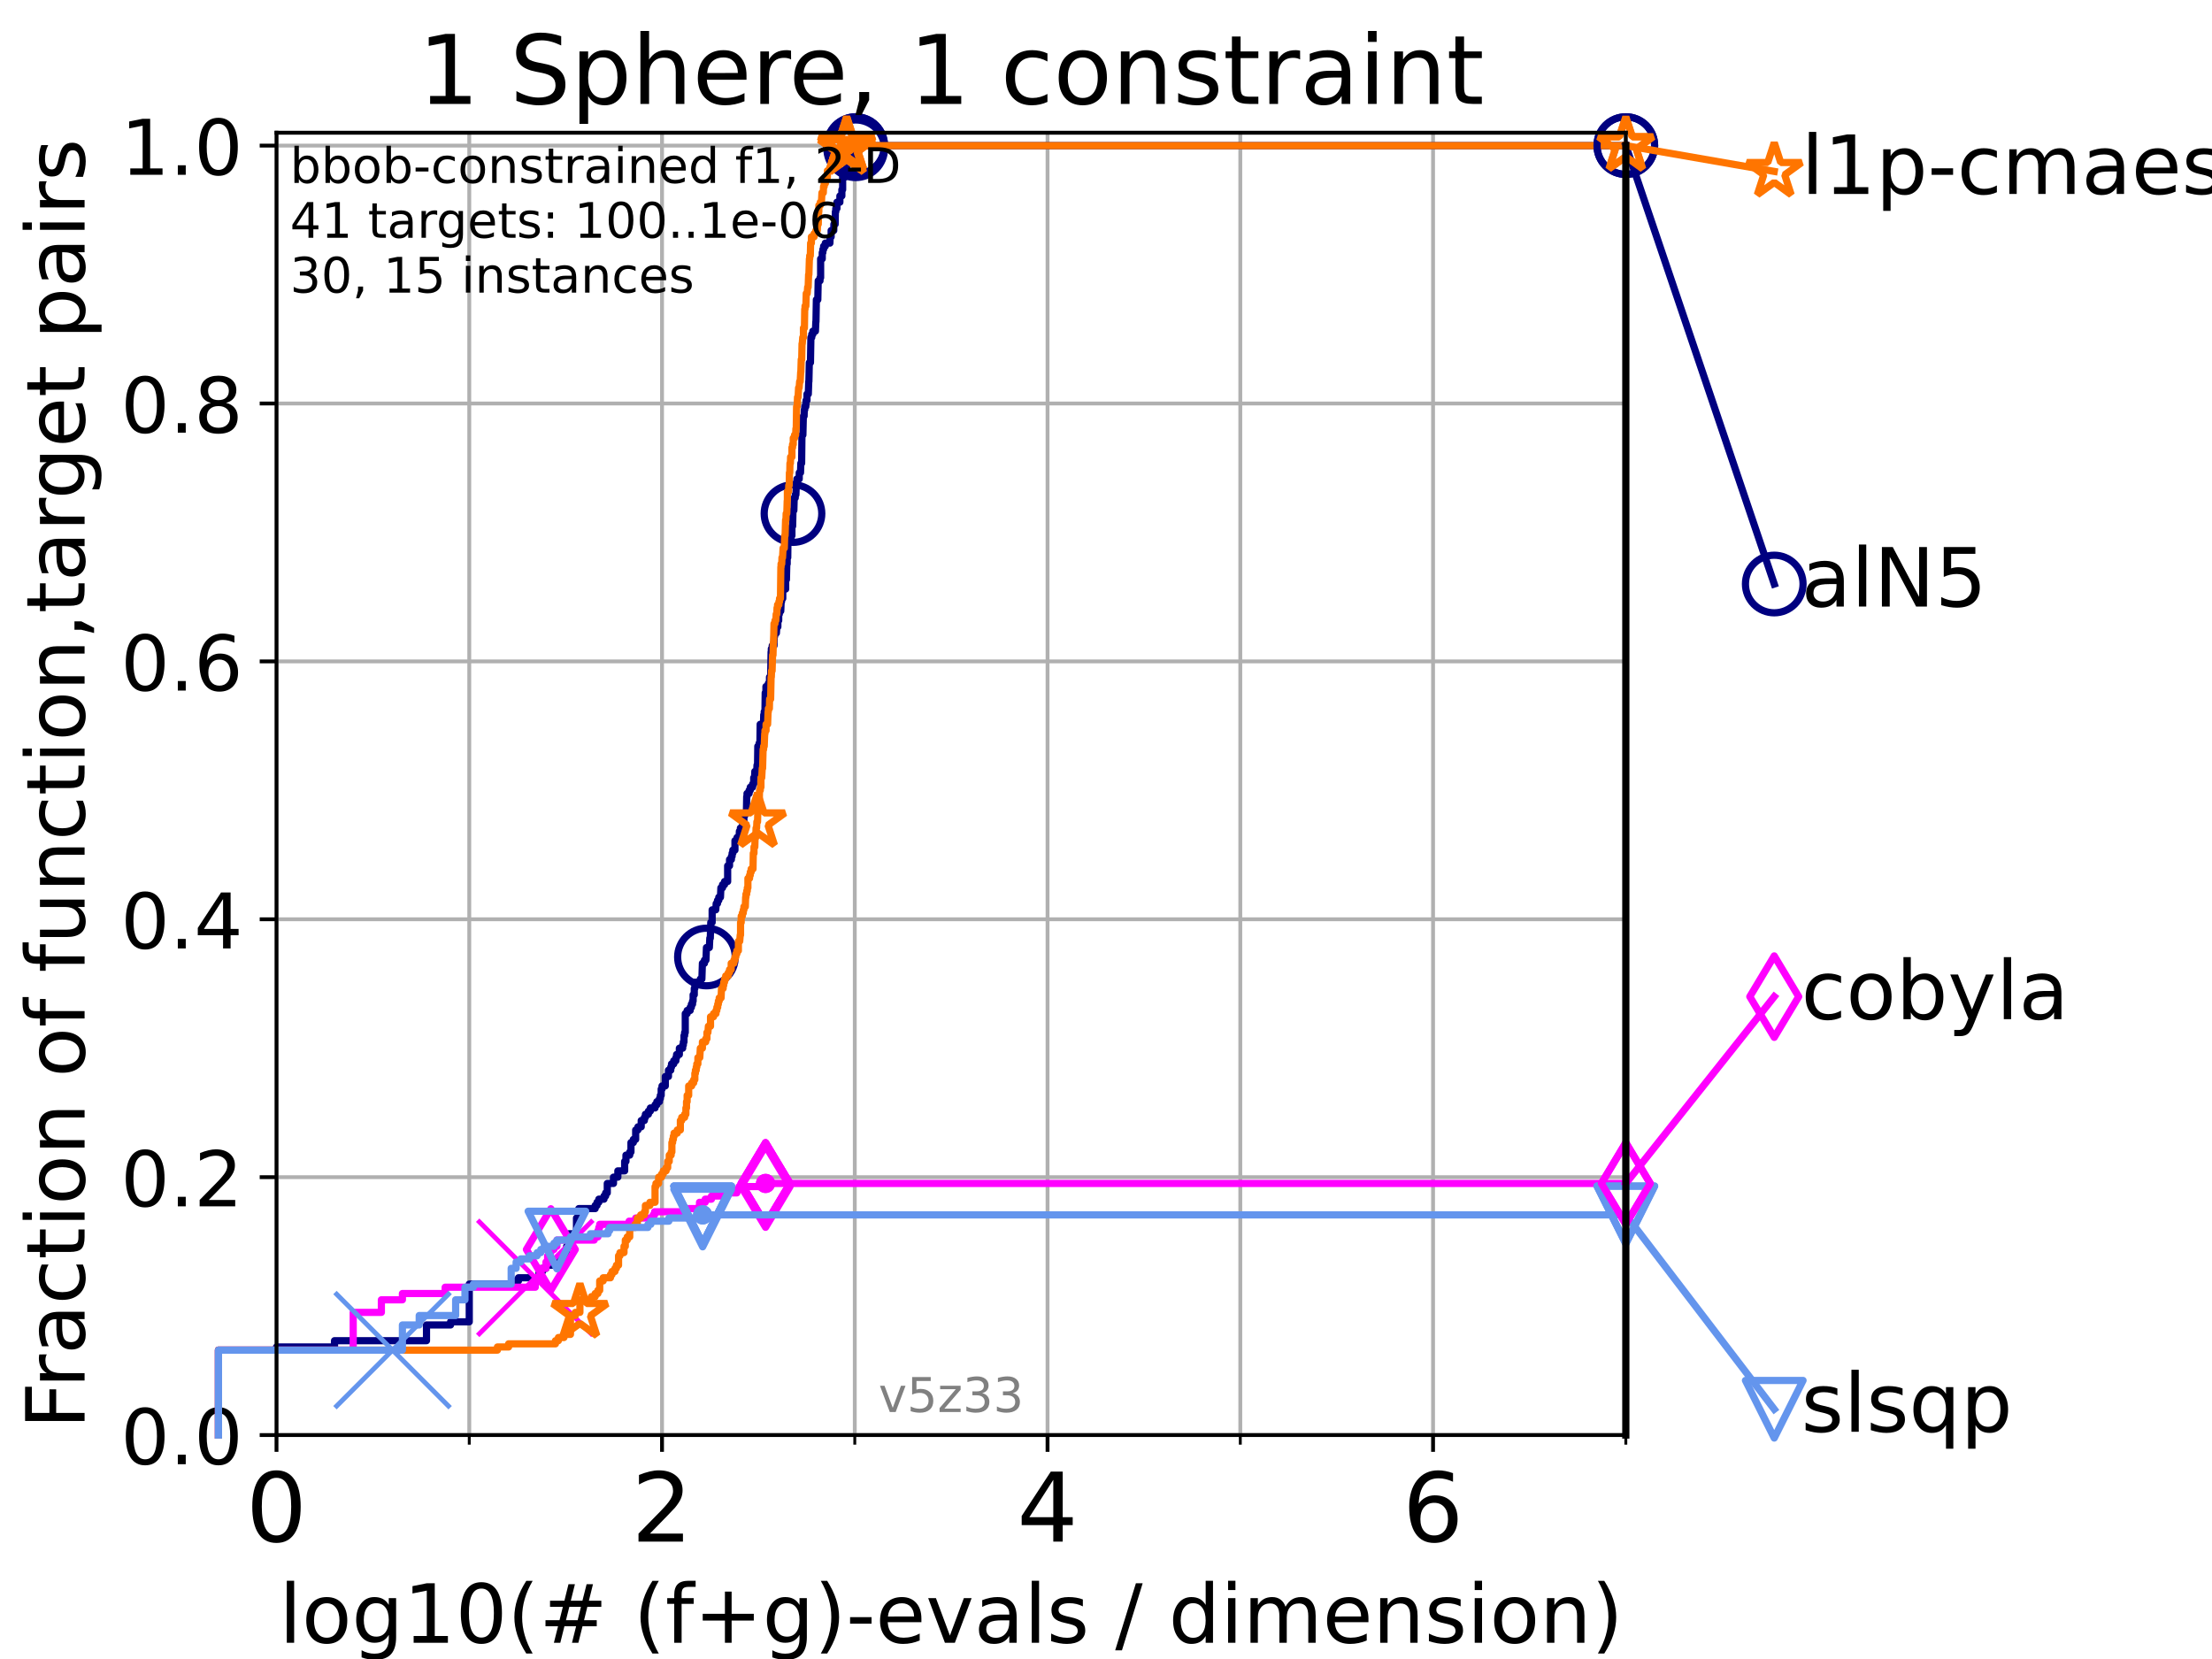 <?xml version="1.0" encoding="utf-8" standalone="no"?>
<!DOCTYPE svg PUBLIC "-//W3C//DTD SVG 1.1//EN"
  "http://www.w3.org/Graphics/SVG/1.1/DTD/svg11.dtd">
<!-- Created with matplotlib (https://matplotlib.org/) -->
<svg height="345.6pt" version="1.1" viewBox="0 0 460.8 345.6" width="460.8pt" xmlns="http://www.w3.org/2000/svg" xmlns:xlink="http://www.w3.org/1999/xlink">
 <defs>
  <style type="text/css">*{stroke-linecap:butt;stroke-linejoin:round;}</style>
 </defs>
 <g id="figure_1">
  <g id="patch_1">
   <path d="M 0 345.6 
L 460.8 345.6 
L 460.8 0 
L 0 0 
z
" style="fill:#ffffff;"/>
  </g>
  <g id="axes_1">
   <g id="patch_2">
    <path d="M 57.6 298.944 
L 338.688 298.944 
L 338.688 27.648 
L 57.6 27.648 
z
" style="fill:#ffffff;"/>
   </g>
   <g id="matplotlib.axis_1">
    <g id="xtick_1">
     <g id="line2d_1">
      <path clip-path="url(#p7f1c8f3085)" d="M 57.6 298.944 
L 57.6 27.648 
" style="fill:none;stroke:#b0b0b0;stroke-linecap:square;stroke-width:0.8;"/>
     </g>
     <g id="line2d_2">
      <defs>
       <path d="M 0 0 
L 0 3.5 
" id="m7be328959a" style="stroke:#000000;stroke-width:0.8;"/>
      </defs>
      <g>
       <use style="stroke:#000000;stroke-width:0.8;" x="57.6" xlink:href="#m7be328959a" y="298.944"/>
      </g>
     </g>
     <g id="text_1">
      <!-- 0 -->
      <g transform="translate(51.237 321.141)scale(0.2 -0.2)">
       <defs>
        <path d="M 31.781 66.406 
Q 24.172 66.406 20.328 58.906 
Q 16.5 51.422 16.5 36.375 
Q 16.5 21.391 20.328 13.891 
Q 24.172 6.391 31.781 6.391 
Q 39.453 6.391 43.281 13.891 
Q 47.125 21.391 47.125 36.375 
Q 47.125 51.422 43.281 58.906 
Q 39.453 66.406 31.781 66.406 
z
M 31.781 74.219 
Q 44.047 74.219 50.516 64.516 
Q 56.984 54.828 56.984 36.375 
Q 56.984 17.969 50.516 8.266 
Q 44.047 -1.422 31.781 -1.422 
Q 19.531 -1.422 13.062 8.266 
Q 6.594 17.969 6.594 36.375 
Q 6.594 54.828 13.062 64.516 
Q 19.531 74.219 31.781 74.219 
z
" id="DejaVuSans-48"/>
       </defs>
       <use xlink:href="#DejaVuSans-48"/>
      </g>
     </g>
    </g>
    <g id="xtick_2">
     <g id="line2d_3">
      <path clip-path="url(#p7f1c8f3085)" d="M 137.911 298.944 
L 137.911 27.648 
" style="fill:none;stroke:#b0b0b0;stroke-linecap:square;stroke-width:0.8;"/>
     </g>
     <g id="line2d_4">
      <g>
       <use style="stroke:#000000;stroke-width:0.8;" x="137.911" xlink:href="#m7be328959a" y="298.944"/>
      </g>
     </g>
     <g id="text_2">
      <!-- 2 -->
      <g transform="translate(131.548 321.141)scale(0.2 -0.2)">
       <defs>
        <path d="M 19.188 8.297 
L 53.609 8.297 
L 53.609 0 
L 7.328 0 
L 7.328 8.297 
Q 12.938 14.109 22.625 23.891 
Q 32.328 33.688 34.812 36.531 
Q 39.547 41.844 41.422 45.531 
Q 43.312 49.219 43.312 52.781 
Q 43.312 58.594 39.234 62.25 
Q 35.156 65.922 28.609 65.922 
Q 23.969 65.922 18.812 64.312 
Q 13.672 62.703 7.812 59.422 
L 7.812 69.391 
Q 13.766 71.781 18.938 73 
Q 24.125 74.219 28.422 74.219 
Q 39.75 74.219 46.484 68.547 
Q 53.219 62.891 53.219 53.422 
Q 53.219 48.922 51.531 44.891 
Q 49.859 40.875 45.406 35.406 
Q 44.188 33.984 37.641 27.219 
Q 31.109 20.453 19.188 8.297 
z
" id="DejaVuSans-50"/>
       </defs>
       <use xlink:href="#DejaVuSans-50"/>
      </g>
     </g>
    </g>
    <g id="xtick_3">
     <g id="line2d_5">
      <path clip-path="url(#p7f1c8f3085)" d="M 218.222 298.944 
L 218.222 27.648 
" style="fill:none;stroke:#b0b0b0;stroke-linecap:square;stroke-width:0.8;"/>
     </g>
     <g id="line2d_6">
      <g>
       <use style="stroke:#000000;stroke-width:0.8;" x="218.222" xlink:href="#m7be328959a" y="298.944"/>
      </g>
     </g>
     <g id="text_3">
      <!-- 4 -->
      <g transform="translate(211.859 321.141)scale(0.2 -0.2)">
       <defs>
        <path d="M 37.797 64.312 
L 12.891 25.391 
L 37.797 25.391 
z
M 35.203 72.906 
L 47.609 72.906 
L 47.609 25.391 
L 58.016 25.391 
L 58.016 17.188 
L 47.609 17.188 
L 47.609 0 
L 37.797 0 
L 37.797 17.188 
L 4.891 17.188 
L 4.891 26.703 
z
" id="DejaVuSans-52"/>
       </defs>
       <use xlink:href="#DejaVuSans-52"/>
      </g>
     </g>
    </g>
    <g id="xtick_4">
     <g id="line2d_7">
      <path clip-path="url(#p7f1c8f3085)" d="M 298.533 298.944 
L 298.533 27.648 
" style="fill:none;stroke:#b0b0b0;stroke-linecap:square;stroke-width:0.8;"/>
     </g>
     <g id="line2d_8">
      <g>
       <use style="stroke:#000000;stroke-width:0.8;" x="298.533" xlink:href="#m7be328959a" y="298.944"/>
      </g>
     </g>
     <g id="text_4">
      <!-- 6 -->
      <g transform="translate(292.17 321.141)scale(0.2 -0.2)">
       <defs>
        <path d="M 33.016 40.375 
Q 26.375 40.375 22.484 35.828 
Q 18.609 31.297 18.609 23.391 
Q 18.609 15.531 22.484 10.953 
Q 26.375 6.391 33.016 6.391 
Q 39.656 6.391 43.531 10.953 
Q 47.406 15.531 47.406 23.391 
Q 47.406 31.297 43.531 35.828 
Q 39.656 40.375 33.016 40.375 
z
M 52.594 71.297 
L 52.594 62.312 
Q 48.875 64.062 45.094 64.984 
Q 41.312 65.922 37.594 65.922 
Q 27.828 65.922 22.672 59.328 
Q 17.531 52.734 16.797 39.406 
Q 19.672 43.656 24.016 45.922 
Q 28.375 48.188 33.594 48.188 
Q 44.578 48.188 50.953 41.516 
Q 57.328 34.859 57.328 23.391 
Q 57.328 12.156 50.688 5.359 
Q 44.047 -1.422 33.016 -1.422 
Q 20.359 -1.422 13.672 8.266 
Q 6.984 17.969 6.984 36.375 
Q 6.984 53.656 15.188 63.938 
Q 23.391 74.219 37.203 74.219 
Q 40.922 74.219 44.703 73.484 
Q 48.484 72.75 52.594 71.297 
z
" id="DejaVuSans-54"/>
       </defs>
       <use xlink:href="#DejaVuSans-54"/>
      </g>
     </g>
    </g>
    <g id="xtick_5">
     <g id="line2d_9">
      <path clip-path="url(#p7f1c8f3085)" d="M 97.755 298.944 
L 97.755 27.648 
" style="fill:none;stroke:#b0b0b0;stroke-linecap:square;stroke-width:0.8;"/>
     </g>
     <g id="line2d_10">
      <defs>
       <path d="M 0 0 
L 0 2 
" id="ma209719c3f" style="stroke:#000000;stroke-width:0.6;"/>
      </defs>
      <g>
       <use style="stroke:#000000;stroke-width:0.6;" x="97.755" xlink:href="#ma209719c3f" y="298.944"/>
      </g>
     </g>
    </g>
    <g id="xtick_6">
     <g id="line2d_11">
      <path clip-path="url(#p7f1c8f3085)" d="M 178.066 298.944 
L 178.066 27.648 
" style="fill:none;stroke:#b0b0b0;stroke-linecap:square;stroke-width:0.8;"/>
     </g>
     <g id="line2d_12">
      <g>
       <use style="stroke:#000000;stroke-width:0.6;" x="178.066" xlink:href="#ma209719c3f" y="298.944"/>
      </g>
     </g>
    </g>
    <g id="xtick_7">
     <g id="line2d_13">
      <path clip-path="url(#p7f1c8f3085)" d="M 258.377 298.944 
L 258.377 27.648 
" style="fill:none;stroke:#b0b0b0;stroke-linecap:square;stroke-width:0.8;"/>
     </g>
     <g id="line2d_14">
      <g>
       <use style="stroke:#000000;stroke-width:0.6;" x="258.377" xlink:href="#ma209719c3f" y="298.944"/>
      </g>
     </g>
    </g>
    <g id="xtick_8">
     <g id="line2d_15">
      <path clip-path="url(#p7f1c8f3085)" d="M 338.688 298.944 
L 338.688 27.648 
" style="fill:none;stroke:#b0b0b0;stroke-linecap:square;stroke-width:0.8;"/>
     </g>
     <g id="line2d_16">
      <g>
       <use style="stroke:#000000;stroke-width:0.6;" x="338.688" xlink:href="#ma209719c3f" y="298.944"/>
      </g>
     </g>
    </g>
    <g id="text_5">
     <!-- log10(# (f+g)-evals / dimension) -->
     <g transform="translate(58.145 342.218)scale(0.17 -0.17)">
      <defs>
       <path d="M 9.422 75.984 
L 18.406 75.984 
L 18.406 0 
L 9.422 0 
z
" id="DejaVuSans-108"/>
       <path d="M 30.609 48.391 
Q 23.391 48.391 19.188 42.75 
Q 14.984 37.109 14.984 27.297 
Q 14.984 17.484 19.156 11.844 
Q 23.344 6.203 30.609 6.203 
Q 37.797 6.203 41.984 11.859 
Q 46.188 17.531 46.188 27.297 
Q 46.188 37.016 41.984 42.703 
Q 37.797 48.391 30.609 48.391 
z
M 30.609 56 
Q 42.328 56 49.016 48.375 
Q 55.719 40.766 55.719 27.297 
Q 55.719 13.875 49.016 6.219 
Q 42.328 -1.422 30.609 -1.422 
Q 18.844 -1.422 12.172 6.219 
Q 5.516 13.875 5.516 27.297 
Q 5.516 40.766 12.172 48.375 
Q 18.844 56 30.609 56 
z
" id="DejaVuSans-111"/>
       <path d="M 45.406 27.984 
Q 45.406 37.75 41.375 43.109 
Q 37.359 48.484 30.078 48.484 
Q 22.859 48.484 18.828 43.109 
Q 14.797 37.75 14.797 27.984 
Q 14.797 18.266 18.828 12.891 
Q 22.859 7.516 30.078 7.516 
Q 37.359 7.516 41.375 12.891 
Q 45.406 18.266 45.406 27.984 
z
M 54.391 6.781 
Q 54.391 -7.172 48.188 -13.984 
Q 42 -20.797 29.203 -20.797 
Q 24.469 -20.797 20.266 -20.094 
Q 16.062 -19.391 12.109 -17.922 
L 12.109 -9.188 
Q 16.062 -11.328 19.922 -12.344 
Q 23.781 -13.375 27.781 -13.375 
Q 36.625 -13.375 41.016 -8.766 
Q 45.406 -4.156 45.406 5.172 
L 45.406 9.625 
Q 42.625 4.781 38.281 2.391 
Q 33.938 0 27.875 0 
Q 17.828 0 11.672 7.656 
Q 5.516 15.328 5.516 27.984 
Q 5.516 40.672 11.672 48.328 
Q 17.828 56 27.875 56 
Q 33.938 56 38.281 53.609 
Q 42.625 51.219 45.406 46.391 
L 45.406 54.688 
L 54.391 54.688 
z
" id="DejaVuSans-103"/>
       <path d="M 12.406 8.297 
L 28.516 8.297 
L 28.516 63.922 
L 10.984 60.406 
L 10.984 69.391 
L 28.422 72.906 
L 38.281 72.906 
L 38.281 8.297 
L 54.391 8.297 
L 54.391 0 
L 12.406 0 
z
" id="DejaVuSans-49"/>
       <path d="M 31 75.875 
Q 24.469 64.656 21.281 53.656 
Q 18.109 42.672 18.109 31.391 
Q 18.109 20.125 21.312 9.062 
Q 24.516 -2 31 -13.188 
L 23.188 -13.188 
Q 15.875 -1.703 12.234 9.375 
Q 8.594 20.453 8.594 31.391 
Q 8.594 42.281 12.203 53.312 
Q 15.828 64.359 23.188 75.875 
z
" id="DejaVuSans-40"/>
       <path d="M 51.125 44 
L 36.922 44 
L 32.812 27.688 
L 47.125 27.688 
z
M 43.797 71.781 
L 38.719 51.516 
L 52.984 51.516 
L 58.109 71.781 
L 65.922 71.781 
L 60.891 51.516 
L 76.125 51.516 
L 76.125 44 
L 58.984 44 
L 54.984 27.688 
L 70.516 27.688 
L 70.516 20.219 
L 53.078 20.219 
L 48 0 
L 40.188 0 
L 45.219 20.219 
L 30.906 20.219 
L 25.875 0 
L 18.016 0 
L 23.094 20.219 
L 7.719 20.219 
L 7.719 27.688 
L 24.906 27.688 
L 29 44 
L 13.281 44 
L 13.281 51.516 
L 30.906 51.516 
L 35.891 71.781 
z
" id="DejaVuSans-35"/>
       <path id="DejaVuSans-32"/>
       <path d="M 37.109 75.984 
L 37.109 68.5 
L 28.516 68.5 
Q 23.688 68.5 21.797 66.547 
Q 19.922 64.594 19.922 59.516 
L 19.922 54.688 
L 34.719 54.688 
L 34.719 47.703 
L 19.922 47.703 
L 19.922 0 
L 10.891 0 
L 10.891 47.703 
L 2.297 47.703 
L 2.297 54.688 
L 10.891 54.688 
L 10.891 58.5 
Q 10.891 67.625 15.141 71.797 
Q 19.391 75.984 28.609 75.984 
z
" id="DejaVuSans-102"/>
       <path d="M 46 62.703 
L 46 35.5 
L 73.188 35.5 
L 73.188 27.203 
L 46 27.203 
L 46 0 
L 37.797 0 
L 37.797 27.203 
L 10.594 27.203 
L 10.594 35.5 
L 37.797 35.5 
L 37.797 62.703 
z
" id="DejaVuSans-43"/>
       <path d="M 8.016 75.875 
L 15.828 75.875 
Q 23.141 64.359 26.781 53.312 
Q 30.422 42.281 30.422 31.391 
Q 30.422 20.453 26.781 9.375 
Q 23.141 -1.703 15.828 -13.188 
L 8.016 -13.188 
Q 14.5 -2 17.703 9.062 
Q 20.906 20.125 20.906 31.391 
Q 20.906 42.672 17.703 53.656 
Q 14.5 64.656 8.016 75.875 
z
" id="DejaVuSans-41"/>
       <path d="M 4.891 31.391 
L 31.203 31.391 
L 31.203 23.391 
L 4.891 23.391 
z
" id="DejaVuSans-45"/>
       <path d="M 56.203 29.594 
L 56.203 25.203 
L 14.891 25.203 
Q 15.484 15.922 20.484 11.062 
Q 25.484 6.203 34.422 6.203 
Q 39.594 6.203 44.453 7.469 
Q 49.312 8.734 54.109 11.281 
L 54.109 2.781 
Q 49.266 0.734 44.188 -0.344 
Q 39.109 -1.422 33.891 -1.422 
Q 20.797 -1.422 13.156 6.188 
Q 5.516 13.812 5.516 26.812 
Q 5.516 40.234 12.766 48.109 
Q 20.016 56 32.328 56 
Q 43.359 56 49.781 48.891 
Q 56.203 41.797 56.203 29.594 
z
M 47.219 32.234 
Q 47.125 39.594 43.094 43.984 
Q 39.062 48.391 32.422 48.391 
Q 24.906 48.391 20.391 44.141 
Q 15.875 39.891 15.188 32.172 
z
" id="DejaVuSans-101"/>
       <path d="M 2.984 54.688 
L 12.5 54.688 
L 29.594 8.797 
L 46.688 54.688 
L 56.203 54.688 
L 35.688 0 
L 23.484 0 
z
" id="DejaVuSans-118"/>
       <path d="M 34.281 27.484 
Q 23.391 27.484 19.188 25 
Q 14.984 22.516 14.984 16.5 
Q 14.984 11.719 18.141 8.906 
Q 21.297 6.109 26.703 6.109 
Q 34.188 6.109 38.703 11.406 
Q 43.219 16.703 43.219 25.484 
L 43.219 27.484 
z
M 52.203 31.203 
L 52.203 0 
L 43.219 0 
L 43.219 8.297 
Q 40.141 3.328 35.547 0.953 
Q 30.953 -1.422 24.312 -1.422 
Q 15.922 -1.422 10.953 3.297 
Q 6 8.016 6 15.922 
Q 6 25.141 12.172 29.828 
Q 18.359 34.516 30.609 34.516 
L 43.219 34.516 
L 43.219 35.406 
Q 43.219 41.609 39.141 45 
Q 35.062 48.391 27.688 48.391 
Q 23 48.391 18.547 47.266 
Q 14.109 46.141 10.016 43.891 
L 10.016 52.203 
Q 14.938 54.109 19.578 55.047 
Q 24.219 56 28.609 56 
Q 40.484 56 46.344 49.844 
Q 52.203 43.703 52.203 31.203 
z
" id="DejaVuSans-97"/>
       <path d="M 44.281 53.078 
L 44.281 44.578 
Q 40.484 46.531 36.375 47.5 
Q 32.281 48.484 27.875 48.484 
Q 21.188 48.484 17.844 46.438 
Q 14.5 44.391 14.5 40.281 
Q 14.5 37.156 16.891 35.375 
Q 19.281 33.594 26.516 31.984 
L 29.594 31.297 
Q 39.156 29.25 43.188 25.516 
Q 47.219 21.781 47.219 15.094 
Q 47.219 7.469 41.188 3.016 
Q 35.156 -1.422 24.609 -1.422 
Q 20.219 -1.422 15.453 -0.562 
Q 10.688 0.297 5.422 2 
L 5.422 11.281 
Q 10.406 8.688 15.234 7.391 
Q 20.062 6.109 24.812 6.109 
Q 31.156 6.109 34.562 8.281 
Q 37.984 10.453 37.984 14.406 
Q 37.984 18.062 35.516 20.016 
Q 33.062 21.969 24.703 23.781 
L 21.578 24.516 
Q 13.234 26.266 9.516 29.906 
Q 5.812 33.547 5.812 39.891 
Q 5.812 47.609 11.281 51.797 
Q 16.75 56 26.812 56 
Q 31.781 56 36.172 55.266 
Q 40.578 54.547 44.281 53.078 
z
" id="DejaVuSans-115"/>
       <path d="M 25.391 72.906 
L 33.688 72.906 
L 8.297 -9.281 
L 0 -9.281 
z
" id="DejaVuSans-47"/>
       <path d="M 45.406 46.391 
L 45.406 75.984 
L 54.391 75.984 
L 54.391 0 
L 45.406 0 
L 45.406 8.203 
Q 42.578 3.328 38.25 0.953 
Q 33.938 -1.422 27.875 -1.422 
Q 17.969 -1.422 11.734 6.484 
Q 5.516 14.406 5.516 27.297 
Q 5.516 40.188 11.734 48.094 
Q 17.969 56 27.875 56 
Q 33.938 56 38.25 53.625 
Q 42.578 51.266 45.406 46.391 
z
M 14.797 27.297 
Q 14.797 17.391 18.875 11.75 
Q 22.953 6.109 30.078 6.109 
Q 37.203 6.109 41.297 11.75 
Q 45.406 17.391 45.406 27.297 
Q 45.406 37.203 41.297 42.844 
Q 37.203 48.484 30.078 48.484 
Q 22.953 48.484 18.875 42.844 
Q 14.797 37.203 14.797 27.297 
z
" id="DejaVuSans-100"/>
       <path d="M 9.422 54.688 
L 18.406 54.688 
L 18.406 0 
L 9.422 0 
z
M 9.422 75.984 
L 18.406 75.984 
L 18.406 64.594 
L 9.422 64.594 
z
" id="DejaVuSans-105"/>
       <path d="M 52 44.188 
Q 55.375 50.25 60.062 53.125 
Q 64.75 56 71.094 56 
Q 79.641 56 84.281 50.016 
Q 88.922 44.047 88.922 33.016 
L 88.922 0 
L 79.891 0 
L 79.891 32.719 
Q 79.891 40.578 77.094 44.375 
Q 74.312 48.188 68.609 48.188 
Q 61.625 48.188 57.562 43.547 
Q 53.516 38.922 53.516 30.906 
L 53.516 0 
L 44.484 0 
L 44.484 32.719 
Q 44.484 40.625 41.703 44.406 
Q 38.922 48.188 33.109 48.188 
Q 26.219 48.188 22.156 43.531 
Q 18.109 38.875 18.109 30.906 
L 18.109 0 
L 9.078 0 
L 9.078 54.688 
L 18.109 54.688 
L 18.109 46.188 
Q 21.188 51.219 25.484 53.609 
Q 29.781 56 35.688 56 
Q 41.656 56 45.828 52.969 
Q 50 49.953 52 44.188 
z
" id="DejaVuSans-109"/>
       <path d="M 54.891 33.016 
L 54.891 0 
L 45.906 0 
L 45.906 32.719 
Q 45.906 40.484 42.875 44.328 
Q 39.844 48.188 33.797 48.188 
Q 26.516 48.188 22.312 43.547 
Q 18.109 38.922 18.109 30.906 
L 18.109 0 
L 9.078 0 
L 9.078 54.688 
L 18.109 54.688 
L 18.109 46.188 
Q 21.344 51.125 25.703 53.562 
Q 30.078 56 35.797 56 
Q 45.219 56 50.047 50.172 
Q 54.891 44.344 54.891 33.016 
z
" id="DejaVuSans-110"/>
      </defs>
      <use xlink:href="#DejaVuSans-108"/>
      <use x="27.783" xlink:href="#DejaVuSans-111"/>
      <use x="88.965" xlink:href="#DejaVuSans-103"/>
      <use x="152.441" xlink:href="#DejaVuSans-49"/>
      <use x="216.064" xlink:href="#DejaVuSans-48"/>
      <use x="279.688" xlink:href="#DejaVuSans-40"/>
      <use x="318.701" xlink:href="#DejaVuSans-35"/>
      <use x="402.49" xlink:href="#DejaVuSans-32"/>
      <use x="434.277" xlink:href="#DejaVuSans-40"/>
      <use x="473.291" xlink:href="#DejaVuSans-102"/>
      <use x="508.496" xlink:href="#DejaVuSans-43"/>
      <use x="592.285" xlink:href="#DejaVuSans-103"/>
      <use x="655.762" xlink:href="#DejaVuSans-41"/>
      <use x="694.775" xlink:href="#DejaVuSans-45"/>
      <use x="730.859" xlink:href="#DejaVuSans-101"/>
      <use x="792.383" xlink:href="#DejaVuSans-118"/>
      <use x="851.562" xlink:href="#DejaVuSans-97"/>
      <use x="912.842" xlink:href="#DejaVuSans-108"/>
      <use x="940.625" xlink:href="#DejaVuSans-115"/>
      <use x="992.725" xlink:href="#DejaVuSans-32"/>
      <use x="1024.512" xlink:href="#DejaVuSans-47"/>
      <use x="1058.203" xlink:href="#DejaVuSans-32"/>
      <use x="1089.99" xlink:href="#DejaVuSans-100"/>
      <use x="1153.467" xlink:href="#DejaVuSans-105"/>
      <use x="1181.25" xlink:href="#DejaVuSans-109"/>
      <use x="1278.662" xlink:href="#DejaVuSans-101"/>
      <use x="1340.186" xlink:href="#DejaVuSans-110"/>
      <use x="1403.564" xlink:href="#DejaVuSans-115"/>
      <use x="1455.664" xlink:href="#DejaVuSans-105"/>
      <use x="1483.447" xlink:href="#DejaVuSans-111"/>
      <use x="1544.629" xlink:href="#DejaVuSans-110"/>
      <use x="1608.008" xlink:href="#DejaVuSans-41"/>
     </g>
    </g>
   </g>
   <g id="matplotlib.axis_2">
    <g id="ytick_1">
     <g id="line2d_17">
      <path clip-path="url(#p7f1c8f3085)" d="M 57.6 298.944 
L 338.688 298.944 
" style="fill:none;stroke:#b0b0b0;stroke-linecap:square;stroke-width:0.8;"/>
     </g>
     <g id="line2d_18">
      <defs>
       <path d="M 0 0 
L -3.5 0 
" id="m01509974cb" style="stroke:#000000;stroke-width:0.8;"/>
      </defs>
      <g>
       <use style="stroke:#000000;stroke-width:0.8;" x="57.6" xlink:href="#m01509974cb" y="298.944"/>
      </g>
     </g>
     <g id="text_6">
      <!-- 0.0 -->
      <g transform="translate(25.155 305.023)scale(0.16 -0.16)">
       <defs>
        <path d="M 10.688 12.406 
L 21 12.406 
L 21 0 
L 10.688 0 
z
" id="DejaVuSans-46"/>
       </defs>
       <use xlink:href="#DejaVuSans-48"/>
       <use x="63.623" xlink:href="#DejaVuSans-46"/>
       <use x="95.41" xlink:href="#DejaVuSans-48"/>
      </g>
     </g>
    </g>
    <g id="ytick_2">
     <g id="line2d_19">
      <path clip-path="url(#p7f1c8f3085)" d="M 57.6 245.222 
L 338.688 245.222 
" style="fill:none;stroke:#b0b0b0;stroke-linecap:square;stroke-width:0.8;"/>
     </g>
     <g id="line2d_20">
      <g>
       <use style="stroke:#000000;stroke-width:0.8;" x="57.6" xlink:href="#m01509974cb" y="245.222"/>
      </g>
     </g>
     <g id="text_7">
      <!-- 0.2 -->
      <g transform="translate(25.155 251.301)scale(0.16 -0.16)">
       <use xlink:href="#DejaVuSans-48"/>
       <use x="63.623" xlink:href="#DejaVuSans-46"/>
       <use x="95.41" xlink:href="#DejaVuSans-50"/>
      </g>
     </g>
    </g>
    <g id="ytick_3">
     <g id="line2d_21">
      <path clip-path="url(#p7f1c8f3085)" d="M 57.6 191.5 
L 338.688 191.5 
" style="fill:none;stroke:#b0b0b0;stroke-linecap:square;stroke-width:0.8;"/>
     </g>
     <g id="line2d_22">
      <g>
       <use style="stroke:#000000;stroke-width:0.8;" x="57.6" xlink:href="#m01509974cb" y="191.5"/>
      </g>
     </g>
     <g id="text_8">
      <!-- 0.4 -->
      <g transform="translate(25.155 197.579)scale(0.16 -0.16)">
       <use xlink:href="#DejaVuSans-48"/>
       <use x="63.623" xlink:href="#DejaVuSans-46"/>
       <use x="95.41" xlink:href="#DejaVuSans-52"/>
      </g>
     </g>
    </g>
    <g id="ytick_4">
     <g id="line2d_23">
      <path clip-path="url(#p7f1c8f3085)" d="M 57.6 137.778 
L 338.688 137.778 
" style="fill:none;stroke:#b0b0b0;stroke-linecap:square;stroke-width:0.8;"/>
     </g>
     <g id="line2d_24">
      <g>
       <use style="stroke:#000000;stroke-width:0.8;" x="57.6" xlink:href="#m01509974cb" y="137.778"/>
      </g>
     </g>
     <g id="text_9">
      <!-- 0.6 -->
      <g transform="translate(25.155 143.857)scale(0.16 -0.16)">
       <use xlink:href="#DejaVuSans-48"/>
       <use x="63.623" xlink:href="#DejaVuSans-46"/>
       <use x="95.41" xlink:href="#DejaVuSans-54"/>
      </g>
     </g>
    </g>
    <g id="ytick_5">
     <g id="line2d_25">
      <path clip-path="url(#p7f1c8f3085)" d="M 57.6 84.056 
L 338.688 84.056 
" style="fill:none;stroke:#b0b0b0;stroke-linecap:square;stroke-width:0.8;"/>
     </g>
     <g id="line2d_26">
      <g>
       <use style="stroke:#000000;stroke-width:0.8;" x="57.6" xlink:href="#m01509974cb" y="84.056"/>
      </g>
     </g>
     <g id="text_10">
      <!-- 0.8 -->
      <g transform="translate(25.155 90.135)scale(0.16 -0.16)">
       <defs>
        <path d="M 31.781 34.625 
Q 24.75 34.625 20.719 30.859 
Q 16.703 27.094 16.703 20.516 
Q 16.703 13.922 20.719 10.156 
Q 24.75 6.391 31.781 6.391 
Q 38.812 6.391 42.859 10.172 
Q 46.922 13.969 46.922 20.516 
Q 46.922 27.094 42.891 30.859 
Q 38.875 34.625 31.781 34.625 
z
M 21.922 38.812 
Q 15.578 40.375 12.031 44.719 
Q 8.5 49.078 8.5 55.328 
Q 8.5 64.062 14.719 69.141 
Q 20.953 74.219 31.781 74.219 
Q 42.672 74.219 48.875 69.141 
Q 55.078 64.062 55.078 55.328 
Q 55.078 49.078 51.531 44.719 
Q 48 40.375 41.703 38.812 
Q 48.828 37.156 52.797 32.312 
Q 56.781 27.484 56.781 20.516 
Q 56.781 9.906 50.312 4.234 
Q 43.844 -1.422 31.781 -1.422 
Q 19.734 -1.422 13.25 4.234 
Q 6.781 9.906 6.781 20.516 
Q 6.781 27.484 10.781 32.312 
Q 14.797 37.156 21.922 38.812 
z
M 18.312 54.391 
Q 18.312 48.734 21.844 45.562 
Q 25.391 42.391 31.781 42.391 
Q 38.141 42.391 41.719 45.562 
Q 45.312 48.734 45.312 54.391 
Q 45.312 60.062 41.719 63.234 
Q 38.141 66.406 31.781 66.406 
Q 25.391 66.406 21.844 63.234 
Q 18.312 60.062 18.312 54.391 
z
" id="DejaVuSans-56"/>
       </defs>
       <use xlink:href="#DejaVuSans-48"/>
       <use x="63.623" xlink:href="#DejaVuSans-46"/>
       <use x="95.41" xlink:href="#DejaVuSans-56"/>
      </g>
     </g>
    </g>
    <g id="ytick_6">
     <g id="line2d_27">
      <path clip-path="url(#p7f1c8f3085)" d="M 57.6 30.334 
L 338.688 30.334 
" style="fill:none;stroke:#b0b0b0;stroke-linecap:square;stroke-width:0.8;"/>
     </g>
     <g id="line2d_28">
      <g>
       <use style="stroke:#000000;stroke-width:0.8;" x="57.6" xlink:href="#m01509974cb" y="30.334"/>
      </g>
     </g>
     <g id="text_11">
      <!-- 1.0 -->
      <g transform="translate(25.155 36.413)scale(0.16 -0.16)">
       <use xlink:href="#DejaVuSans-49"/>
       <use x="63.623" xlink:href="#DejaVuSans-46"/>
       <use x="95.41" xlink:href="#DejaVuSans-48"/>
      </g>
     </g>
    </g>
    <g id="text_12">
     <!-- Fraction of function,target pairs -->
     <g transform="translate(17.62 297.681)rotate(-90)scale(0.17 -0.17)">
      <defs>
       <path d="M 9.812 72.906 
L 51.703 72.906 
L 51.703 64.594 
L 19.672 64.594 
L 19.672 43.109 
L 48.578 43.109 
L 48.578 34.812 
L 19.672 34.812 
L 19.672 0 
L 9.812 0 
z
" id="DejaVuSans-70"/>
       <path d="M 41.109 46.297 
Q 39.594 47.172 37.812 47.578 
Q 36.031 48 33.891 48 
Q 26.266 48 22.188 43.047 
Q 18.109 38.094 18.109 28.812 
L 18.109 0 
L 9.078 0 
L 9.078 54.688 
L 18.109 54.688 
L 18.109 46.188 
Q 20.953 51.172 25.484 53.578 
Q 30.031 56 36.531 56 
Q 37.453 56 38.578 55.875 
Q 39.703 55.766 41.062 55.516 
z
" id="DejaVuSans-114"/>
       <path d="M 48.781 52.594 
L 48.781 44.188 
Q 44.969 46.297 41.141 47.344 
Q 37.312 48.391 33.406 48.391 
Q 24.656 48.391 19.812 42.844 
Q 14.984 37.312 14.984 27.297 
Q 14.984 17.281 19.812 11.734 
Q 24.656 6.203 33.406 6.203 
Q 37.312 6.203 41.141 7.25 
Q 44.969 8.297 48.781 10.406 
L 48.781 2.094 
Q 45.016 0.344 40.984 -0.531 
Q 36.969 -1.422 32.422 -1.422 
Q 20.062 -1.422 12.781 6.344 
Q 5.516 14.109 5.516 27.297 
Q 5.516 40.672 12.859 48.328 
Q 20.219 56 33.016 56 
Q 37.156 56 41.109 55.141 
Q 45.062 54.297 48.781 52.594 
z
" id="DejaVuSans-99"/>
       <path d="M 18.312 70.219 
L 18.312 54.688 
L 36.812 54.688 
L 36.812 47.703 
L 18.312 47.703 
L 18.312 18.016 
Q 18.312 11.328 20.141 9.422 
Q 21.969 7.516 27.594 7.516 
L 36.812 7.516 
L 36.812 0 
L 27.594 0 
Q 17.188 0 13.234 3.875 
Q 9.281 7.766 9.281 18.016 
L 9.281 47.703 
L 2.688 47.703 
L 2.688 54.688 
L 9.281 54.688 
L 9.281 70.219 
z
" id="DejaVuSans-116"/>
       <path d="M 8.5 21.578 
L 8.5 54.688 
L 17.484 54.688 
L 17.484 21.922 
Q 17.484 14.156 20.5 10.266 
Q 23.531 6.391 29.594 6.391 
Q 36.859 6.391 41.078 11.031 
Q 45.312 15.672 45.312 23.688 
L 45.312 54.688 
L 54.297 54.688 
L 54.297 0 
L 45.312 0 
L 45.312 8.406 
Q 42.047 3.422 37.719 1 
Q 33.406 -1.422 27.688 -1.422 
Q 18.266 -1.422 13.375 4.438 
Q 8.5 10.297 8.5 21.578 
z
M 31.109 56 
z
" id="DejaVuSans-117"/>
       <path d="M 11.719 12.406 
L 22.016 12.406 
L 22.016 4 
L 14.016 -11.625 
L 7.719 -11.625 
L 11.719 4 
z
" id="DejaVuSans-44"/>
       <path d="M 18.109 8.203 
L 18.109 -20.797 
L 9.078 -20.797 
L 9.078 54.688 
L 18.109 54.688 
L 18.109 46.391 
Q 20.953 51.266 25.266 53.625 
Q 29.594 56 35.594 56 
Q 45.562 56 51.781 48.094 
Q 58.016 40.188 58.016 27.297 
Q 58.016 14.406 51.781 6.484 
Q 45.562 -1.422 35.594 -1.422 
Q 29.594 -1.422 25.266 0.953 
Q 20.953 3.328 18.109 8.203 
z
M 48.688 27.297 
Q 48.688 37.203 44.609 42.844 
Q 40.531 48.484 33.406 48.484 
Q 26.266 48.484 22.188 42.844 
Q 18.109 37.203 18.109 27.297 
Q 18.109 17.391 22.188 11.75 
Q 26.266 6.109 33.406 6.109 
Q 40.531 6.109 44.609 11.75 
Q 48.688 17.391 48.688 27.297 
z
" id="DejaVuSans-112"/>
      </defs>
      <use xlink:href="#DejaVuSans-70"/>
      <use x="50.27" xlink:href="#DejaVuSans-114"/>
      <use x="91.383" xlink:href="#DejaVuSans-97"/>
      <use x="152.662" xlink:href="#DejaVuSans-99"/>
      <use x="207.643" xlink:href="#DejaVuSans-116"/>
      <use x="246.852" xlink:href="#DejaVuSans-105"/>
      <use x="274.635" xlink:href="#DejaVuSans-111"/>
      <use x="335.816" xlink:href="#DejaVuSans-110"/>
      <use x="399.195" xlink:href="#DejaVuSans-32"/>
      <use x="430.982" xlink:href="#DejaVuSans-111"/>
      <use x="492.164" xlink:href="#DejaVuSans-102"/>
      <use x="527.369" xlink:href="#DejaVuSans-32"/>
      <use x="559.156" xlink:href="#DejaVuSans-102"/>
      <use x="594.361" xlink:href="#DejaVuSans-117"/>
      <use x="657.74" xlink:href="#DejaVuSans-110"/>
      <use x="721.119" xlink:href="#DejaVuSans-99"/>
      <use x="776.1" xlink:href="#DejaVuSans-116"/>
      <use x="815.309" xlink:href="#DejaVuSans-105"/>
      <use x="843.092" xlink:href="#DejaVuSans-111"/>
      <use x="904.273" xlink:href="#DejaVuSans-110"/>
      <use x="967.652" xlink:href="#DejaVuSans-44"/>
      <use x="999.439" xlink:href="#DejaVuSans-116"/>
      <use x="1038.648" xlink:href="#DejaVuSans-97"/>
      <use x="1099.928" xlink:href="#DejaVuSans-114"/>
      <use x="1139.291" xlink:href="#DejaVuSans-103"/>
      <use x="1202.768" xlink:href="#DejaVuSans-101"/>
      <use x="1264.291" xlink:href="#DejaVuSans-116"/>
      <use x="1303.5" xlink:href="#DejaVuSans-32"/>
      <use x="1335.287" xlink:href="#DejaVuSans-112"/>
      <use x="1398.764" xlink:href="#DejaVuSans-97"/>
      <use x="1460.043" xlink:href="#DejaVuSans-105"/>
      <use x="1487.826" xlink:href="#DejaVuSans-114"/>
      <use x="1528.939" xlink:href="#DejaVuSans-115"/>
     </g>
    </g>
   </g>
   <g id="line2d_29">
    <defs>
     <path d="M 0 1.5 
C 0.398 1.5 0.779 1.342 1.061 1.061 
C 1.342 0.779 1.5 0.398 1.5 0 
C 1.5 -0.398 1.342 -0.779 1.061 -1.061 
C 0.779 -1.342 0.398 -1.5 0 -1.5 
C -0.398 -1.5 -0.779 -1.342 -1.061 -1.061 
C -1.342 -0.779 -1.5 -0.398 -1.5 0 
C -1.5 0.398 -1.342 0.779 -1.061 1.061 
C -0.779 1.342 -0.398 1.5 0 1.5 
z
" id="mad1052a98e" style="stroke:#000080;"/>
    </defs>
    <g>
     <use style="fill:#000080;stroke:#000080;" x="178.257" xlink:href="#mad1052a98e" y="30.334"/>
     <use style="fill:#000080;stroke:#000080;" x="178.257" xlink:href="#mad1052a98e" y="30.334"/>
    </g>
   </g>
   <g id="line2d_30">
    <path d="M 45.512 298.944 
L 45.512 281.255 
L 57.6 281.255 
L 57.6 280.6 
L 69.688 280.6 
L 69.688 279.29 
L 88.847 279.29 
L 88.847 276.014 
L 93.864 276.014 
L 93.864 275.359 
L 97.755 275.359 
L 97.755 267.497 
L 107.009 267.497 
L 107.009 266.842 
L 108.006 266.842 
L 108.006 266.187 
L 112.281 266.187 
L 112.281 264.876 
L 113.023 264.876 
L 113.023 264.221 
L 113.735 264.221 
L 113.735 263.566 
L 115.711 263.566 
L 115.711 262.911 
L 116.914 262.911 
L 116.914 262.256 
L 118.04 262.256 
L 118.04 259.635 
L 118.577 259.635 
L 118.577 257.015 
L 120.094 257.015 
L 120.094 253.739 
L 120.572 253.739 
L 120.572 251.773 
L 123.985 251.773 
L 123.985 251.118 
L 124.369 251.118 
L 124.369 250.463 
L 124.744 250.463 
L 124.744 249.808 
L 125.823 249.808 
L 125.823 249.153 
L 126.168 249.153 
L 126.168 248.498 
L 126.507 248.498 
L 126.507 246.532 
L 127.799 246.532 
L 127.799 245.222 
L 128.709 245.222 
L 128.709 243.912 
L 130.128 243.912 
L 130.128 241.946 
L 130.398 241.946 
L 130.398 240.636 
L 131.185 240.636 
L 131.185 239.981 
L 131.44 239.981 
L 131.44 238.015 
L 131.938 238.015 
L 131.938 237.36 
L 132.423 237.36 
L 132.423 235.395 
L 132.894 235.395 
L 132.894 234.74 
L 133.578 234.74 
L 133.578 233.429 
L 134.236 233.429 
L 134.236 232.774 
L 134.45 232.774 
L 134.45 232.119 
L 135.077 232.119 
L 135.077 231.464 
L 135.482 231.464 
L 135.482 230.809 
L 136.457 230.809 
L 136.457 230.154 
L 136.832 230.154 
L 136.832 229.499 
L 137.38 229.499 
L 137.38 228.843 
L 137.559 228.843 
L 137.559 228.188 
L 137.736 228.188 
L 137.736 226.878 
L 137.911 226.878 
L 137.911 226.223 
L 138.595 226.223 
L 138.595 224.257 
L 139.253 224.257 
L 139.253 222.947 
L 139.731 222.947 
L 139.731 222.292 
L 139.887 222.292 
L 139.887 221.637 
L 140.348 221.637 
L 140.348 220.982 
L 140.797 220.982 
L 140.797 220.326 
L 140.944 220.326 
L 140.944 219.671 
L 141.521 219.671 
L 141.521 218.361 
L 142.216 218.361 
L 142.216 217.706 
L 142.352 217.706 
L 142.352 217.051 
L 142.486 217.051 
L 142.486 215.74 
L 142.62 215.74 
L 142.62 215.085 
L 142.753 215.085 
L 142.753 211.154 
L 143.144 211.154 
L 143.144 210.499 
L 143.779 210.499 
L 143.779 209.844 
L 144.026 209.844 
L 144.026 209.189 
L 144.27 209.189 
L 144.27 208.534 
L 144.391 208.534 
L 144.391 207.224 
L 144.63 207.224 
L 144.63 205.913 
L 144.748 205.913 
L 144.748 204.603 
L 145.888 204.603 
L 145.888 203.948 
L 146.216 203.948 
L 146.324 200.672 
L 146.749 200.672 
L 146.749 200.017 
L 147.062 200.017 
L 147.165 197.396 
L 147.77 197.396 
L 147.868 195.431 
L 147.967 195.431 
L 148.064 192.155 
L 148.354 192.155 
L 148.354 189.535 
L 149.104 189.535 
L 149.196 188.224 
L 149.468 188.224 
L 149.468 187.569 
L 149.735 187.569 
L 149.735 186.914 
L 150.086 186.914 
L 150.172 184.949 
L 150.514 184.949 
L 150.514 184.293 
L 150.933 184.293 
L 150.933 183.638 
L 151.582 183.638 
L 151.582 180.363 
L 151.975 180.363 
L 151.975 179.052 
L 152.36 179.052 
L 152.36 178.397 
L 152.512 178.397 
L 152.512 177.742 
L 152.662 177.742 
L 152.662 177.087 
L 153.106 177.087 
L 153.106 175.121 
L 153.538 175.121 
L 153.538 174.466 
L 153.96 174.466 
L 154.029 173.156 
L 154.236 173.156 
L 154.236 172.501 
L 154.708 172.501 
L 154.708 171.191 
L 154.972 171.191 
L 154.972 169.88 
L 155.168 169.88 
L 155.168 169.225 
L 155.489 169.225 
L 155.552 165.949 
L 155.616 165.949 
L 155.616 165.294 
L 156.053 165.294 
L 156.053 164.639 
L 156.297 164.639 
L 156.297 163.984 
L 156.777 163.984 
L 156.777 163.329 
L 157.012 163.329 
L 157.012 162.018 
L 157.186 162.018 
L 157.243 160.708 
L 157.642 160.708 
L 157.698 159.398 
L 157.81 159.398 
L 157.865 155.467 
L 158.141 155.467 
L 158.141 154.812 
L 158.304 154.812 
L 158.358 150.881 
L 159.046 150.881 
L 159.098 148.916 
L 159.201 148.916 
L 159.201 148.26 
L 159.355 148.26 
L 159.406 144.33 
L 159.558 144.33 
L 159.558 143.019 
L 160.055 143.019 
L 160.055 142.364 
L 160.298 142.364 
L 160.298 141.054 
L 160.538 141.054 
L 160.633 135.813 
L 160.68 135.813 
L 160.68 135.157 
L 160.868 135.157 
L 160.868 134.502 
L 161.238 134.502 
L 161.284 132.537 
L 161.375 132.537 
L 161.375 131.882 
L 161.735 131.882 
L 161.823 130.571 
L 162.043 130.571 
L 162.043 129.261 
L 162.217 129.261 
L 162.217 127.951 
L 162.346 127.951 
L 162.346 127.296 
L 162.645 127.296 
L 162.729 125.33 
L 162.813 125.33 
L 162.813 124.675 
L 163.062 124.675 
L 163.062 122.71 
L 163.67 122.71 
L 163.67 120.744 
L 163.828 120.744 
L 163.907 117.469 
L 163.985 117.469 
L 163.985 116.158 
L 164.102 116.158 
L 164.141 112.883 
L 164.524 112.883 
L 164.524 112.227 
L 164.788 112.227 
L 164.788 111.572 
L 164.973 111.572 
L 164.973 109.607 
L 165.12 109.607 
L 165.194 106.331 
L 165.375 106.331 
L 165.447 103.71 
L 165.662 103.71 
L 165.662 103.055 
L 165.803 103.055 
L 165.908 100.435 
L 166.013 100.435 
L 166.013 99.78 
L 166.494 99.78 
L 166.494 98.469 
L 166.763 98.469 
L 166.829 96.504 
L 166.994 96.504 
L 167.06 90.608 
L 167.256 90.608 
L 167.353 86.677 
L 167.513 86.677 
L 167.545 85.366 
L 167.64 85.366 
L 167.64 84.711 
L 167.861 84.711 
L 167.923 83.401 
L 168.11 83.401 
L 168.11 82.091 
L 168.385 82.091 
L 168.476 79.47 
L 168.506 79.47 
L 168.597 75.539 
L 168.835 75.539 
L 168.924 70.298 
L 169.1 70.298 
L 169.1 69.643 
L 169.331 69.643 
L 169.331 68.988 
L 169.87 68.988 
L 169.953 67.022 
L 169.981 67.022 
L 170.064 62.436 
L 170.365 62.436 
L 170.446 58.505 
L 170.82 58.505 
L 170.82 57.85 
L 170.952 57.85 
L 170.952 53.919 
L 171.289 53.919 
L 171.289 52.609 
L 171.417 52.609 
L 171.417 51.954 
L 171.57 51.954 
L 171.57 51.299 
L 171.921 51.299 
L 171.921 50.644 
L 172.886 50.644 
L 172.933 49.333 
L 173.142 49.333 
L 173.142 48.023 
L 173.689 48.023 
L 173.711 46.713 
L 173.978 46.713 
L 174.022 44.092 
L 174.109 44.092 
L 174.109 43.437 
L 174.348 43.437 
L 174.348 42.127 
L 174.963 42.127 
L 174.963 40.816 
L 175.375 40.816 
L 175.375 39.506 
L 175.537 39.506 
L 175.537 36.886 
L 176.073 36.886 
L 176.073 36.23 
L 176.364 36.23 
L 176.364 33.61 
L 177.098 33.61 
L 177.098 32.955 
L 177.245 32.955 
L 177.245 32.3 
L 177.979 32.3 
L 177.979 30.989 
L 178.257 30.989 
L 178.257 30.334 
L 338.688 30.334 
L 338.688 30.334 
" style="fill:none;stroke:#000080;stroke-linecap:square;stroke-width:1.5;"/>
   </g>
   <g id="line2d_31">
    <defs>
     <path d="M 0 6 
C 1.591 6 3.117 5.368 4.243 4.243 
C 5.368 3.117 6 1.591 6 0 
C 6 -1.591 5.368 -3.117 4.243 -4.243 
C 3.117 -5.368 1.591 -6 0 -6 
C -1.591 -6 -3.117 -5.368 -4.243 -4.243 
C -5.368 -3.117 -6 -1.591 -6 0 
C -6 1.591 -5.368 3.117 -4.243 4.243 
C -3.117 5.368 -1.591 6 0 6 
z
" id="m3588fadf52" style="stroke:#000080;stroke-width:1.5;"/>
    </defs>
    <g>
     <use style="fill-opacity:0;stroke:#000080;stroke-width:1.5;" x="147.165" xlink:href="#m3588fadf52" y="199.362"/>
     <use style="fill-opacity:0;stroke:#000080;stroke-width:1.5;" x="165.194" xlink:href="#m3588fadf52" y="106.986"/>
     <use style="fill-opacity:0;stroke:#000080;stroke-width:1.5;" x="178.257" xlink:href="#m3588fadf52" y="30.989"/>
     <use style="fill-opacity:0;stroke:#000080;stroke-width:1.5;" x="178.257" xlink:href="#m3588fadf52" y="30.334"/>
     <use style="fill-opacity:0;stroke:#000080;stroke-width:1.5;" x="178.257" xlink:href="#m3588fadf52" y="30.334"/>
     <use style="fill-opacity:0;stroke:#000080;stroke-width:1.5;" x="338.688" xlink:href="#m3588fadf52" y="30.334"/>
    </g>
   </g>
   <g id="line2d_32">
    <path style="fill:none;stroke:#000080;stroke-linecap:square;stroke-width:1.5;"/>
    <g/>
   </g>
   <g id="line2d_33">
    <defs>
     <path d="M 0 1.5 
C 0.398 1.5 0.779 1.342 1.061 1.061 
C 1.342 0.779 1.5 0.398 1.5 0 
C 1.5 -0.398 1.342 -0.779 1.061 -1.061 
C 0.779 -1.342 0.398 -1.5 0 -1.5 
C -0.398 -1.5 -0.779 -1.342 -1.061 -1.061 
C -1.342 -0.779 -1.5 -0.398 -1.5 0 
C -1.5 0.398 -1.342 0.779 -1.061 1.061 
C -0.779 1.342 -0.398 1.5 0 1.5 
z
" id="m63808664a1" style="stroke:#ff00ff;"/>
    </defs>
    <g>
     <use style="fill:#ff00ff;stroke:#ff00ff;" x="159.482" xlink:href="#m63808664a1" y="246.532"/>
     <use style="fill:#ff00ff;stroke:#ff00ff;" x="159.482" xlink:href="#m63808664a1" y="246.532"/>
    </g>
   </g>
   <g id="line2d_34">
    <path d="M 45.512 298.944 
L 45.512 281.255 
L 73.579 281.255 
L 73.579 273.393 
L 79.447 273.393 
L 79.447 270.773 
L 83.83 270.773 
L 83.83 269.462 
L 92.738 269.462 
L 92.738 268.152 
L 111.506 268.152 
L 111.506 266.187 
L 112.656 266.187 
L 112.656 264.221 
L 113.735 264.221 
L 113.735 262.911 
L 114.08 262.911 
L 114.08 261.601 
L 114.419 261.601 
L 114.419 260.946 
L 114.751 260.946 
L 114.751 260.29 
L 115.397 260.29 
L 115.397 259.635 
L 116.02 259.635 
L 116.02 258.325 
L 123.791 258.325 
L 123.791 257.67 
L 124.557 257.67 
L 124.557 256.36 
L 124.744 256.36 
L 124.744 255.704 
L 124.928 255.704 
L 124.928 255.049 
L 131.056 255.049 
L 131.056 254.394 
L 132.423 254.394 
L 132.423 253.739 
L 136.073 253.739 
L 136.073 253.084 
L 136.362 253.084 
L 136.362 252.429 
L 143.144 252.429 
L 143.144 251.773 
L 145.666 251.773 
L 145.666 251.118 
L 145.722 251.118 
L 145.722 250.463 
L 146.906 250.463 
L 146.906 249.808 
L 148.21 249.808 
L 148.21 249.153 
L 150.086 249.153 
L 150.086 248.498 
L 153.502 248.498 
L 153.502 247.843 
L 153.96 247.843 
L 153.96 247.187 
L 159.482 247.187 
L 159.482 246.532 
L 338.688 246.532 
" style="fill:none;stroke:#ff00ff;stroke-linecap:square;stroke-width:1.5;"/>
   </g>
   <g id="line2d_35">
    <defs>
     <path d="M -0 8.485 
L 5.091 0 
L 0 -8.485 
L -5.091 -0 
z
" id="mafe42534af" style="stroke:#ff00ff;stroke-linejoin:miter;stroke-width:1.5;"/>
    </defs>
    <g>
     <use style="fill-opacity:0;stroke:#ff00ff;stroke-linejoin:miter;stroke-width:1.5;" x="114.751" xlink:href="#mafe42534af" y="260.29"/>
     <use style="fill-opacity:0;stroke:#ff00ff;stroke-linejoin:miter;stroke-width:1.5;" x="159.482" xlink:href="#mafe42534af" y="247.187"/>
     <use style="fill-opacity:0;stroke:#ff00ff;stroke-linejoin:miter;stroke-width:1.5;" x="159.482" xlink:href="#mafe42534af" y="246.532"/>
     <use style="fill-opacity:0;stroke:#ff00ff;stroke-linejoin:miter;stroke-width:1.5;" x="159.482" xlink:href="#mafe42534af" y="246.532"/>
     <use style="fill-opacity:0;stroke:#ff00ff;stroke-linejoin:miter;stroke-width:1.5;" x="159.482" xlink:href="#mafe42534af" y="246.532"/>
     <use style="fill-opacity:0;stroke:#ff00ff;stroke-linejoin:miter;stroke-width:1.5;" x="338.688" xlink:href="#mafe42534af" y="246.532"/>
    </g>
   </g>
   <g id="line2d_36">
    <path style="fill:none;stroke:#ff00ff;stroke-linecap:square;stroke-width:1.5;"/>
    <g/>
   </g>
   <g id="line2d_37">
    <path clip-path="url(#p7f1c8f3085)" d="M 111.506 266.187 
" style="fill:none;stroke:#ff00ff;stroke-linecap:square;stroke-width:1.5;"/>
    <defs>
     <path d="M -12 12 
L 12 -12 
M -12 -12 
L 12 12 
" id="m5697b00818" style="stroke:#ff00ff;"/>
    </defs>
    <g clip-path="url(#p7f1c8f3085)">
     <use style="fill:#ff00ff;stroke:#ff00ff;" x="111.506" xlink:href="#m5697b00818" y="266.187"/>
    </g>
   </g>
   <g id="line2d_38">
    <defs>
     <path d="M 0 1.5 
C 0.398 1.5 0.779 1.342 1.061 1.061 
C 1.342 0.779 1.5 0.398 1.5 0 
C 1.5 -0.398 1.342 -0.779 1.061 -1.061 
C 0.779 -1.342 0.398 -1.5 0 -1.5 
C -0.398 -1.5 -0.779 -1.342 -1.061 -1.061 
C -1.342 -0.779 -1.5 -0.398 -1.5 0 
C -1.5 0.398 -1.342 0.779 -1.061 1.061 
C -0.779 1.342 -0.398 1.5 0 1.5 
z
" id="m20ae290d39" style="stroke:#ff7500;"/>
    </defs>
    <g>
     <use style="fill:#ff7500;stroke:#ff7500;" x="176.374" xlink:href="#m20ae290d39" y="30.334"/>
     <use style="fill:#ff7500;stroke:#ff7500;" x="176.374" xlink:href="#m20ae290d39" y="30.334"/>
    </g>
   </g>
   <g id="line2d_39">
    <path d="M 45.512 298.944 
L 45.512 281.255 
L 103.623 281.255 
L 103.623 280.6 
L 105.952 280.6 
L 105.952 279.945 
L 115.711 279.945 
L 115.711 279.29 
L 116.323 279.29 
L 116.323 278.634 
L 117.486 278.634 
L 117.486 277.979 
L 118.839 277.979 
L 118.839 274.048 
L 119.85 274.048 
L 119.85 273.393 
L 120.806 273.393 
L 120.806 270.773 
L 123.193 270.773 
L 123.193 270.118 
L 123.985 270.118 
L 123.985 269.462 
L 124.557 269.462 
L 124.557 268.807 
L 124.928 268.807 
L 124.928 266.842 
L 125.648 266.842 
L 125.648 266.187 
L 127.165 266.187 
L 127.165 265.532 
L 127.485 265.532 
L 127.485 264.876 
L 128.108 264.876 
L 128.108 264.221 
L 128.411 264.221 
L 128.411 263.566 
L 128.856 263.566 
L 128.856 261.601 
L 129.147 261.601 
L 129.147 260.946 
L 129.991 260.946 
L 129.991 259.635 
L 130.264 259.635 
L 130.264 258.325 
L 130.665 258.325 
L 130.665 257.67 
L 131.185 257.67 
L 131.185 255.704 
L 132.303 255.704 
L 132.303 255.049 
L 132.777 255.049 
L 132.777 253.739 
L 133.466 253.739 
L 133.466 253.084 
L 134.236 253.084 
L 134.236 252.429 
L 134.45 252.429 
L 134.45 251.118 
L 135.382 251.118 
L 135.382 250.463 
L 136.457 250.463 
L 136.457 247.187 
L 136.645 247.187 
L 136.645 246.532 
L 137.199 246.532 
L 137.199 245.222 
L 137.823 245.222 
L 137.823 244.567 
L 138.171 244.567 
L 138.171 243.912 
L 138.762 243.912 
L 138.762 243.257 
L 139.091 243.257 
L 139.091 241.946 
L 139.414 241.946 
L 139.414 240.636 
L 139.809 240.636 
L 139.809 239.981 
L 139.965 239.981 
L 139.965 238.015 
L 140.119 238.015 
L 140.119 237.36 
L 140.272 237.36 
L 140.272 236.705 
L 140.424 236.705 
L 140.424 236.05 
L 141.09 236.05 
L 141.09 235.395 
L 141.732 235.395 
L 141.732 233.429 
L 142.01 233.429 
L 142.01 232.774 
L 142.62 232.774 
L 142.62 232.119 
L 142.884 232.119 
L 142.884 230.809 
L 143.015 230.809 
L 143.015 229.499 
L 143.144 229.499 
L 143.144 228.188 
L 143.464 228.188 
L 143.464 226.223 
L 144.087 226.223 
L 144.087 225.568 
L 144.511 225.568 
L 144.511 224.912 
L 144.748 224.912 
L 144.748 223.602 
L 144.865 223.602 
L 144.865 222.947 
L 145.04 222.947 
L 145.04 222.292 
L 145.155 222.292 
L 145.155 221.637 
L 145.384 221.637 
L 145.384 220.326 
L 145.777 220.326 
L 145.888 218.361 
L 146.324 218.361 
L 146.324 217.051 
L 147.01 217.051 
L 147.01 216.396 
L 147.267 216.396 
L 147.267 215.085 
L 147.47 215.085 
L 147.57 213.775 
L 148.015 213.775 
L 148.015 211.81 
L 148.639 211.81 
L 148.639 211.154 
L 149.15 211.154 
L 149.15 210.499 
L 149.332 210.499 
L 149.332 209.844 
L 149.513 209.844 
L 149.513 209.189 
L 149.647 209.189 
L 149.647 208.534 
L 149.824 208.534 
L 149.824 207.879 
L 150.215 207.879 
L 150.301 205.913 
L 150.641 205.913 
L 150.641 205.258 
L 150.766 205.258 
L 150.766 204.603 
L 150.933 204.603 
L 150.933 203.948 
L 151.179 203.948 
L 151.179 203.293 
L 151.701 203.293 
L 151.701 202.638 
L 151.975 202.638 
L 151.975 201.982 
L 152.322 201.982 
L 152.322 200.672 
L 152.885 200.672 
L 152.885 200.017 
L 153.106 200.017 
L 153.106 199.362 
L 153.287 199.362 
L 153.287 198.707 
L 153.502 198.707 
L 153.502 198.052 
L 153.82 198.052 
L 153.82 196.086 
L 154.098 196.086 
L 154.201 194.776 
L 154.27 194.776 
L 154.27 192.155 
L 154.406 192.155 
L 154.406 190.845 
L 154.641 190.845 
L 154.641 190.19 
L 154.841 190.19 
L 154.841 189.535 
L 154.972 189.535 
L 154.972 188.879 
L 155.265 188.879 
L 155.329 186.914 
L 155.393 186.914 
L 155.393 186.259 
L 155.552 186.259 
L 155.552 185.604 
L 155.679 185.604 
L 155.679 184.949 
L 155.804 184.949 
L 155.804 182.983 
L 156.145 182.983 
L 156.145 182.328 
L 156.297 182.328 
L 156.297 181.673 
L 156.479 181.673 
L 156.479 181.018 
L 156.865 181.018 
L 156.924 177.742 
L 157.07 177.742 
L 157.07 176.432 
L 157.243 176.432 
L 157.301 174.466 
L 157.444 174.466 
L 157.5 172.501 
L 157.614 172.501 
L 157.67 171.191 
L 157.81 171.191 
L 157.921 167.26 
L 158.168 167.26 
L 158.223 164.639 
L 158.385 164.639 
L 158.385 163.984 
L 158.519 163.984 
L 158.519 162.018 
L 158.679 162.018 
L 158.785 160.053 
L 158.864 160.053 
L 158.968 156.122 
L 159.072 156.122 
L 159.072 155.467 
L 159.201 155.467 
L 159.304 152.846 
L 159.355 152.846 
L 159.355 152.191 
L 159.583 152.191 
L 159.583 150.881 
L 159.907 150.881 
L 160.006 148.26 
L 160.055 148.26 
L 160.055 147.605 
L 160.274 147.605 
L 160.322 145.64 
L 160.538 145.64 
L 160.633 141.054 
L 160.68 141.054 
L 160.727 139.743 
L 160.845 139.743 
L 160.938 136.468 
L 161.031 136.468 
L 161.1 133.847 
L 161.146 133.847 
L 161.238 129.916 
L 161.443 129.916 
L 161.443 129.261 
L 161.623 129.261 
L 161.69 127.951 
L 161.823 127.951 
L 161.867 126.641 
L 161.977 126.641 
L 161.977 125.985 
L 162.26 125.985 
L 162.26 125.33 
L 162.389 125.33 
L 162.389 124.675 
L 162.581 124.675 
L 162.666 118.124 
L 162.708 118.124 
L 162.708 117.469 
L 162.854 117.469 
L 162.896 116.158 
L 163.021 116.158 
L 163.124 114.193 
L 163.389 114.193 
L 163.469 111.572 
L 163.55 111.572 
L 163.65 108.296 
L 163.729 108.296 
L 163.769 106.986 
L 163.907 106.986 
L 163.985 104.366 
L 164.024 104.366 
L 164.024 102.4 
L 164.276 102.4 
L 164.314 101.09 
L 164.41 101.09 
L 164.448 98.469 
L 164.524 98.469 
L 164.562 96.504 
L 164.656 96.504 
L 164.694 95.194 
L 164.973 95.194 
L 164.973 93.228 
L 165.102 93.228 
L 165.102 92.573 
L 165.248 92.573 
L 165.248 91.263 
L 165.519 91.263 
L 165.519 90.608 
L 165.75 90.608 
L 165.803 89.297 
L 165.873 89.297 
L 165.943 84.711 
L 166.065 84.711 
L 166.135 82.746 
L 166.255 82.746 
L 166.358 80.78 
L 166.477 80.78 
L 166.578 79.47 
L 166.696 79.47 
L 166.796 77.505 
L 166.829 77.505 
L 166.912 74.884 
L 167.011 74.884 
L 167.077 71.608 
L 167.126 71.608 
L 167.223 70.298 
L 167.369 70.298 
L 167.369 68.333 
L 167.577 68.333 
L 167.64 64.402 
L 167.704 64.402 
L 167.704 63.747 
L 167.877 63.747 
L 167.955 61.126 
L 168.156 61.126 
L 168.248 59.816 
L 168.355 59.816 
L 168.446 57.195 
L 168.506 57.195 
L 168.612 53.919 
L 168.672 53.919 
L 168.672 53.264 
L 168.806 53.264 
L 168.865 50.644 
L 169.027 50.644 
L 169.027 49.333 
L 169.588 49.333 
L 169.588 48.678 
L 169.953 48.678 
L 169.953 48.023 
L 170.256 48.023 
L 170.311 46.713 
L 170.46 46.713 
L 170.54 44.092 
L 170.581 44.092 
L 170.581 42.782 
L 170.886 42.782 
L 170.886 42.127 
L 171.121 42.127 
L 171.225 40.161 
L 171.507 40.161 
L 171.557 38.851 
L 171.696 38.851 
L 171.696 38.196 
L 171.946 38.196 
L 171.946 37.541 
L 172.155 37.541 
L 172.155 36.886 
L 172.362 36.886 
L 172.362 35.575 
L 172.862 35.575 
L 172.862 34.92 
L 173.061 34.92 
L 173.061 34.265 
L 173.234 34.265 
L 173.234 33.61 
L 173.463 33.61 
L 173.463 32.955 
L 173.722 32.955 
L 173.722 32.3 
L 175.345 32.3 
L 175.345 31.644 
L 176.248 31.644 
L 176.248 30.989 
L 176.374 30.989 
L 176.374 30.334 
L 338.688 30.334 
L 338.688 30.334 
" style="fill:none;stroke:#ff7500;stroke-linecap:square;stroke-width:1.5;"/>
   </g>
   <g id="line2d_40">
    <defs>
     <path d="M 0 -6 
L -1.347 -1.854 
L -5.706 -1.854 
L -2.18 0.708 
L -3.527 4.854 
L -0 2.292 
L 3.527 4.854 
L 2.18 0.708 
L 5.706 -1.854 
L 1.347 -1.854 
z
" id="mb258f88da3" style="stroke:#ff7500;stroke-linejoin:bevel;stroke-width:1.5;"/>
    </defs>
    <g>
     <use style="fill-opacity:0;stroke:#ff7500;stroke-linejoin:bevel;stroke-width:1.5;" x="120.806" xlink:href="#mb258f88da3" y="273.393"/>
     <use style="fill-opacity:0;stroke:#ff7500;stroke-linejoin:bevel;stroke-width:1.5;" x="157.81" xlink:href="#mb258f88da3" y="171.191"/>
     <use style="fill-opacity:0;stroke:#ff7500;stroke-linejoin:bevel;stroke-width:1.5;" x="176.374" xlink:href="#mb258f88da3" y="30.989"/>
     <use style="fill-opacity:0;stroke:#ff7500;stroke-linejoin:bevel;stroke-width:1.5;" x="176.374" xlink:href="#mb258f88da3" y="30.334"/>
     <use style="fill-opacity:0;stroke:#ff7500;stroke-linejoin:bevel;stroke-width:1.5;" x="176.374" xlink:href="#mb258f88da3" y="30.334"/>
     <use style="fill-opacity:0;stroke:#ff7500;stroke-linejoin:bevel;stroke-width:1.5;" x="338.688" xlink:href="#mb258f88da3" y="30.334"/>
    </g>
   </g>
   <g id="line2d_41">
    <path style="fill:none;stroke:#ff7500;stroke-linecap:square;stroke-width:1.5;"/>
    <g/>
   </g>
   <g id="line2d_42">
    <defs>
     <path d="M 0 1.5 
C 0.398 1.5 0.779 1.342 1.061 1.061 
C 1.342 0.779 1.5 0.398 1.5 0 
C 1.5 -0.398 1.342 -0.779 1.061 -1.061 
C 0.779 -1.342 0.398 -1.5 0 -1.5 
C -0.398 -1.5 -0.779 -1.342 -1.061 -1.061 
C -1.342 -0.779 -1.5 -0.398 -1.5 0 
C -1.5 0.398 -1.342 0.779 -1.061 1.061 
C -0.779 1.342 -0.398 1.5 0 1.5 
z
" id="m1dcd1c5e0d" style="stroke:#6495ed;"/>
    </defs>
    <g>
     <use style="fill:#6495ed;stroke:#6495ed;" x="146.378" xlink:href="#m1dcd1c5e0d" y="253.084"/>
     <use style="fill:#6495ed;stroke:#6495ed;" x="146.378" xlink:href="#m1dcd1c5e0d" y="253.084"/>
    </g>
   </g>
   <g id="line2d_43">
    <path d="M 45.512 298.944 
L 45.512 281.255 
L 83.83 281.255 
L 83.83 276.014 
L 87.33 276.014 
L 87.33 274.048 
L 94.921 274.048 
L 94.921 270.773 
L 96.861 270.773 
L 96.861 268.152 
L 98.606 268.152 
L 98.606 267.497 
L 106.489 267.497 
L 106.489 264.221 
L 107.515 264.221 
L 107.515 262.911 
L 108.484 262.911 
L 108.484 262.256 
L 110.274 262.256 
L 110.274 261.601 
L 111.897 261.601 
L 111.897 260.946 
L 112.656 260.946 
L 112.656 260.29 
L 113.383 260.29 
L 113.383 259.635 
L 115.397 259.635 
L 115.397 258.98 
L 116.02 258.98 
L 116.02 258.325 
L 118.839 258.325 
L 118.839 257.67 
L 122.989 257.67 
L 122.989 257.015 
L 126.674 257.015 
L 126.674 256.36 
L 127.003 256.36 
L 127.003 255.704 
L 134.974 255.704 
L 134.974 255.049 
L 135.582 255.049 
L 135.582 254.394 
L 139.334 254.394 
L 139.334 253.739 
L 146.378 253.739 
L 146.378 253.084 
L 338.688 253.084 
" style="fill:none;stroke:#6495ed;stroke-linecap:square;stroke-width:1.5;"/>
   </g>
   <g id="line2d_44">
    <defs>
     <path d="M -0 6 
L 6 -6 
L -6 -6 
z
" id="mb38f337268" style="stroke:#6495ed;stroke-linejoin:miter;stroke-width:1.5;"/>
    </defs>
    <g>
     <use style="fill-opacity:0;stroke:#6495ed;stroke-linejoin:miter;stroke-width:1.5;" x="116.02" xlink:href="#mb38f337268" y="258.325"/>
     <use style="fill-opacity:0;stroke:#6495ed;stroke-linejoin:miter;stroke-width:1.5;" x="146.378" xlink:href="#mb38f337268" y="253.739"/>
     <use style="fill-opacity:0;stroke:#6495ed;stroke-linejoin:miter;stroke-width:1.5;" x="146.378" xlink:href="#mb38f337268" y="253.084"/>
     <use style="fill-opacity:0;stroke:#6495ed;stroke-linejoin:miter;stroke-width:1.5;" x="146.378" xlink:href="#mb38f337268" y="253.084"/>
     <use style="fill-opacity:0;stroke:#6495ed;stroke-linejoin:miter;stroke-width:1.5;" x="146.378" xlink:href="#mb38f337268" y="253.084"/>
     <use style="fill-opacity:0;stroke:#6495ed;stroke-linejoin:miter;stroke-width:1.5;" x="338.688" xlink:href="#mb38f337268" y="253.084"/>
    </g>
   </g>
   <g id="line2d_45">
    <path style="fill:none;stroke:#6495ed;stroke-linecap:square;stroke-width:1.5;"/>
    <g/>
   </g>
   <g id="line2d_46">
    <path clip-path="url(#p7f1c8f3085)" d="M 81.776 281.255 
" style="fill:none;stroke:#6495ed;stroke-linecap:square;stroke-width:1.5;"/>
    <defs>
     <path d="M -12 12 
L 12 -12 
M -12 -12 
L 12 12 
" id="ma0bf12b365" style="stroke:#6495ed;"/>
    </defs>
    <g clip-path="url(#p7f1c8f3085)">
     <use style="fill:#6495ed;stroke:#6495ed;" x="81.776" xlink:href="#ma0bf12b365" y="281.255"/>
    </g>
   </g>
   <g id="line2d_47">
    <path d="M 338.688 253.084 
L 369.608 293.572 
" style="fill:none;stroke:#6495ed;stroke-linecap:square;stroke-width:1.5;"/>
    <g>
     <use style="fill-opacity:0;stroke:#6495ed;stroke-linejoin:miter;stroke-width:1.5;" x="338.688" xlink:href="#mb38f337268" y="253.084"/>
     <use style="fill-opacity:0;stroke:#6495ed;stroke-linejoin:miter;stroke-width:1.5;" x="369.608" xlink:href="#mb38f337268" y="293.572"/>
    </g>
   </g>
   <g id="line2d_48">
    <path d="M 338.688 246.532 
L 369.608 207.617 
" style="fill:none;stroke:#ff00ff;stroke-linecap:square;stroke-width:1.5;"/>
    <g>
     <use style="fill-opacity:0;stroke:#ff00ff;stroke-linejoin:miter;stroke-width:1.5;" x="338.688" xlink:href="#mafe42534af" y="246.532"/>
     <use style="fill-opacity:0;stroke:#ff00ff;stroke-linejoin:miter;stroke-width:1.5;" x="369.608" xlink:href="#mafe42534af" y="207.617"/>
    </g>
   </g>
   <g id="line2d_49">
    <path d="M 338.688 30.334 
L 369.608 121.661 
" style="fill:none;stroke:#000080;stroke-linecap:square;stroke-width:1.5;"/>
    <g>
     <use style="fill-opacity:0;stroke:#000080;stroke-width:1.5;" x="338.688" xlink:href="#m3588fadf52" y="30.334"/>
     <use style="fill-opacity:0;stroke:#000080;stroke-width:1.5;" x="369.608" xlink:href="#m3588fadf52" y="121.661"/>
    </g>
   </g>
   <g id="line2d_50">
    <path d="M 338.688 30.334 
L 369.608 35.706 
" style="fill:none;stroke:#ff7500;stroke-linecap:square;stroke-width:1.5;"/>
    <g>
     <use style="fill-opacity:0;stroke:#ff7500;stroke-linejoin:bevel;stroke-width:1.5;" x="338.688" xlink:href="#mb258f88da3" y="30.334"/>
     <use style="fill-opacity:0;stroke:#ff7500;stroke-linejoin:bevel;stroke-width:1.5;" x="369.608" xlink:href="#mb258f88da3" y="35.706"/>
    </g>
   </g>
   <g id="line2d_51">
    <path d="M 338.688 298.944 
L 338.688 30.334 
" style="fill:none;stroke:#000000;stroke-linecap:square;stroke-width:1.5;"/>
   </g>
   <g id="patch_3">
    <path d="M 57.6 298.944 
L 57.6 27.648 
" style="fill:none;stroke:#000000;stroke-linecap:square;stroke-linejoin:miter;stroke-width:0.8;"/>
   </g>
   <g id="patch_4">
    <path d="M 338.688 298.944 
L 338.688 27.648 
" style="fill:none;stroke:#000000;stroke-linecap:square;stroke-linejoin:miter;stroke-width:0.8;"/>
   </g>
   <g id="patch_5">
    <path d="M 57.6 298.944 
L 338.688 298.944 
" style="fill:none;stroke:#000000;stroke-linecap:square;stroke-linejoin:miter;stroke-width:0.8;"/>
   </g>
   <g id="patch_6">
    <path d="M 57.6 27.648 
L 338.688 27.648 
" style="fill:none;stroke:#000000;stroke-linecap:square;stroke-linejoin:miter;stroke-width:0.8;"/>
   </g>
   <g id="text_13">
    <!-- slsqp -->
    <g transform="translate(375.229 298.263)scale(0.17 -0.17)">
     <defs>
      <path d="M 14.797 27.297 
Q 14.797 17.391 18.875 11.75 
Q 22.953 6.109 30.078 6.109 
Q 37.203 6.109 41.297 11.75 
Q 45.406 17.391 45.406 27.297 
Q 45.406 37.203 41.297 42.844 
Q 37.203 48.484 30.078 48.484 
Q 22.953 48.484 18.875 42.844 
Q 14.797 37.203 14.797 27.297 
z
M 45.406 8.203 
Q 42.578 3.328 38.25 0.953 
Q 33.938 -1.422 27.875 -1.422 
Q 17.969 -1.422 11.734 6.484 
Q 5.516 14.406 5.516 27.297 
Q 5.516 40.188 11.734 48.094 
Q 17.969 56 27.875 56 
Q 33.938 56 38.25 53.625 
Q 42.578 51.266 45.406 46.391 
L 45.406 54.688 
L 54.391 54.688 
L 54.391 -20.797 
L 45.406 -20.797 
z
" id="DejaVuSans-113"/>
     </defs>
     <use xlink:href="#DejaVuSans-115"/>
     <use x="52.1" xlink:href="#DejaVuSans-108"/>
     <use x="79.883" xlink:href="#DejaVuSans-115"/>
     <use x="131.982" xlink:href="#DejaVuSans-113"/>
     <use x="195.459" xlink:href="#DejaVuSans-112"/>
    </g>
   </g>
   <g id="text_14">
    <!-- cobyla -->
    <g transform="translate(375.229 212.308)scale(0.17 -0.17)">
     <defs>
      <path d="M 48.688 27.297 
Q 48.688 37.203 44.609 42.844 
Q 40.531 48.484 33.406 48.484 
Q 26.266 48.484 22.188 42.844 
Q 18.109 37.203 18.109 27.297 
Q 18.109 17.391 22.188 11.75 
Q 26.266 6.109 33.406 6.109 
Q 40.531 6.109 44.609 11.75 
Q 48.688 17.391 48.688 27.297 
z
M 18.109 46.391 
Q 20.953 51.266 25.266 53.625 
Q 29.594 56 35.594 56 
Q 45.562 56 51.781 48.094 
Q 58.016 40.188 58.016 27.297 
Q 58.016 14.406 51.781 6.484 
Q 45.562 -1.422 35.594 -1.422 
Q 29.594 -1.422 25.266 0.953 
Q 20.953 3.328 18.109 8.203 
L 18.109 0 
L 9.078 0 
L 9.078 75.984 
L 18.109 75.984 
z
" id="DejaVuSans-98"/>
      <path d="M 32.172 -5.078 
Q 28.375 -14.844 24.75 -17.812 
Q 21.141 -20.797 15.094 -20.797 
L 7.906 -20.797 
L 7.906 -13.281 
L 13.188 -13.281 
Q 16.891 -13.281 18.938 -11.516 
Q 21 -9.766 23.484 -3.219 
L 25.094 0.875 
L 2.984 54.688 
L 12.5 54.688 
L 29.594 11.922 
L 46.688 54.688 
L 56.203 54.688 
z
" id="DejaVuSans-121"/>
     </defs>
     <use xlink:href="#DejaVuSans-99"/>
     <use x="54.98" xlink:href="#DejaVuSans-111"/>
     <use x="116.162" xlink:href="#DejaVuSans-98"/>
     <use x="179.639" xlink:href="#DejaVuSans-121"/>
     <use x="238.818" xlink:href="#DejaVuSans-108"/>
     <use x="266.602" xlink:href="#DejaVuSans-97"/>
    </g>
   </g>
   <g id="text_15">
    <!-- alN5 -->
    <g transform="translate(375.229 126.352)scale(0.17 -0.17)">
     <defs>
      <path d="M 9.812 72.906 
L 23.094 72.906 
L 55.422 11.922 
L 55.422 72.906 
L 64.984 72.906 
L 64.984 0 
L 51.703 0 
L 19.391 60.984 
L 19.391 0 
L 9.812 0 
z
" id="DejaVuSans-78"/>
      <path d="M 10.797 72.906 
L 49.516 72.906 
L 49.516 64.594 
L 19.828 64.594 
L 19.828 46.734 
Q 21.969 47.469 24.109 47.828 
Q 26.266 48.188 28.422 48.188 
Q 40.625 48.188 47.75 41.5 
Q 54.891 34.812 54.891 23.391 
Q 54.891 11.625 47.562 5.094 
Q 40.234 -1.422 26.906 -1.422 
Q 22.312 -1.422 17.547 -0.641 
Q 12.797 0.141 7.719 1.703 
L 7.719 11.625 
Q 12.109 9.234 16.797 8.062 
Q 21.484 6.891 26.703 6.891 
Q 35.156 6.891 40.078 11.328 
Q 45.016 15.766 45.016 23.391 
Q 45.016 31 40.078 35.438 
Q 35.156 39.891 26.703 39.891 
Q 22.75 39.891 18.812 39.016 
Q 14.891 38.141 10.797 36.281 
z
" id="DejaVuSans-53"/>
     </defs>
     <use xlink:href="#DejaVuSans-97"/>
     <use x="61.279" xlink:href="#DejaVuSans-108"/>
     <use x="89.062" xlink:href="#DejaVuSans-78"/>
     <use x="163.867" xlink:href="#DejaVuSans-53"/>
    </g>
   </g>
   <g id="text_16">
    <!-- l1p-cmaes -->
    <g transform="translate(375.229 40.397)scale(0.17 -0.17)">
     <use xlink:href="#DejaVuSans-108"/>
     <use x="27.783" xlink:href="#DejaVuSans-49"/>
     <use x="91.406" xlink:href="#DejaVuSans-112"/>
     <use x="154.883" xlink:href="#DejaVuSans-45"/>
     <use x="190.967" xlink:href="#DejaVuSans-99"/>
     <use x="245.947" xlink:href="#DejaVuSans-109"/>
     <use x="343.359" xlink:href="#DejaVuSans-97"/>
     <use x="404.639" xlink:href="#DejaVuSans-101"/>
     <use x="466.162" xlink:href="#DejaVuSans-115"/>
    </g>
   </g>
   <g id="text_17">
    <!-- bbob-constrained f1, 2-D -->
    <g transform="translate(60.411 38.111)scale(0.102 -0.102)">
     <defs>
      <path d="M 19.672 64.797 
L 19.672 8.109 
L 31.594 8.109 
Q 46.688 8.109 53.688 14.938 
Q 60.688 21.781 60.688 36.531 
Q 60.688 51.172 53.688 57.984 
Q 46.688 64.797 31.594 64.797 
z
M 9.812 72.906 
L 30.078 72.906 
Q 51.266 72.906 61.172 64.094 
Q 71.094 55.281 71.094 36.531 
Q 71.094 17.672 61.125 8.828 
Q 51.172 0 30.078 0 
L 9.812 0 
z
" id="DejaVuSans-68"/>
     </defs>
     <use xlink:href="#DejaVuSans-98"/>
     <use x="63.477" xlink:href="#DejaVuSans-98"/>
     <use x="126.953" xlink:href="#DejaVuSans-111"/>
     <use x="188.135" xlink:href="#DejaVuSans-98"/>
     <use x="251.611" xlink:href="#DejaVuSans-45"/>
     <use x="287.695" xlink:href="#DejaVuSans-99"/>
     <use x="342.676" xlink:href="#DejaVuSans-111"/>
     <use x="403.857" xlink:href="#DejaVuSans-110"/>
     <use x="467.236" xlink:href="#DejaVuSans-115"/>
     <use x="519.336" xlink:href="#DejaVuSans-116"/>
     <use x="558.545" xlink:href="#DejaVuSans-114"/>
     <use x="599.658" xlink:href="#DejaVuSans-97"/>
     <use x="660.938" xlink:href="#DejaVuSans-105"/>
     <use x="688.721" xlink:href="#DejaVuSans-110"/>
     <use x="752.1" xlink:href="#DejaVuSans-101"/>
     <use x="813.623" xlink:href="#DejaVuSans-100"/>
     <use x="877.1" xlink:href="#DejaVuSans-32"/>
     <use x="908.887" xlink:href="#DejaVuSans-102"/>
     <use x="944.092" xlink:href="#DejaVuSans-49"/>
     <use x="1007.715" xlink:href="#DejaVuSans-44"/>
     <use x="1039.502" xlink:href="#DejaVuSans-32"/>
     <use x="1071.289" xlink:href="#DejaVuSans-50"/>
     <use x="1134.912" xlink:href="#DejaVuSans-45"/>
     <use x="1170.996" xlink:href="#DejaVuSans-68"/>
    </g>
    <!-- 41 targets: 100..1e-06 -->
    <g transform="translate(60.411 49.533)scale(0.102 -0.102)">
     <defs>
      <path d="M 11.719 12.406 
L 22.016 12.406 
L 22.016 0 
L 11.719 0 
z
M 11.719 51.703 
L 22.016 51.703 
L 22.016 39.312 
L 11.719 39.312 
z
" id="DejaVuSans-58"/>
     </defs>
     <use xlink:href="#DejaVuSans-52"/>
     <use x="63.623" xlink:href="#DejaVuSans-49"/>
     <use x="127.246" xlink:href="#DejaVuSans-32"/>
     <use x="159.033" xlink:href="#DejaVuSans-116"/>
     <use x="198.242" xlink:href="#DejaVuSans-97"/>
     <use x="259.521" xlink:href="#DejaVuSans-114"/>
     <use x="298.885" xlink:href="#DejaVuSans-103"/>
     <use x="362.361" xlink:href="#DejaVuSans-101"/>
     <use x="423.885" xlink:href="#DejaVuSans-116"/>
     <use x="463.094" xlink:href="#DejaVuSans-115"/>
     <use x="515.193" xlink:href="#DejaVuSans-58"/>
     <use x="548.885" xlink:href="#DejaVuSans-32"/>
     <use x="580.672" xlink:href="#DejaVuSans-49"/>
     <use x="644.295" xlink:href="#DejaVuSans-48"/>
     <use x="707.918" xlink:href="#DejaVuSans-48"/>
     <use x="771.541" xlink:href="#DejaVuSans-46"/>
     <use x="803.328" xlink:href="#DejaVuSans-46"/>
     <use x="835.115" xlink:href="#DejaVuSans-49"/>
     <use x="898.738" xlink:href="#DejaVuSans-101"/>
     <use x="960.262" xlink:href="#DejaVuSans-45"/>
     <use x="996.346" xlink:href="#DejaVuSans-48"/>
     <use x="1059.969" xlink:href="#DejaVuSans-54"/>
    </g>
    <!-- 30, 15 instances -->
    <g transform="translate(60.411 60.955)scale(0.102 -0.102)">
     <defs>
      <path d="M 40.578 39.312 
Q 47.656 37.797 51.625 33 
Q 55.609 28.219 55.609 21.188 
Q 55.609 10.406 48.188 4.484 
Q 40.766 -1.422 27.094 -1.422 
Q 22.516 -1.422 17.656 -0.516 
Q 12.797 0.391 7.625 2.203 
L 7.625 11.719 
Q 11.719 9.328 16.594 8.109 
Q 21.484 6.891 26.812 6.891 
Q 36.078 6.891 40.938 10.547 
Q 45.797 14.203 45.797 21.188 
Q 45.797 27.641 41.281 31.266 
Q 36.766 34.906 28.719 34.906 
L 20.219 34.906 
L 20.219 43.016 
L 29.109 43.016 
Q 36.375 43.016 40.234 45.922 
Q 44.094 48.828 44.094 54.297 
Q 44.094 59.906 40.109 62.906 
Q 36.141 65.922 28.719 65.922 
Q 24.656 65.922 20.016 65.031 
Q 15.375 64.156 9.812 62.312 
L 9.812 71.094 
Q 15.438 72.656 20.344 73.438 
Q 25.25 74.219 29.594 74.219 
Q 40.828 74.219 47.359 69.109 
Q 53.906 64.016 53.906 55.328 
Q 53.906 49.266 50.438 45.094 
Q 46.969 40.922 40.578 39.312 
z
" id="DejaVuSans-51"/>
     </defs>
     <use xlink:href="#DejaVuSans-51"/>
     <use x="63.623" xlink:href="#DejaVuSans-48"/>
     <use x="127.246" xlink:href="#DejaVuSans-44"/>
     <use x="159.033" xlink:href="#DejaVuSans-32"/>
     <use x="190.82" xlink:href="#DejaVuSans-49"/>
     <use x="254.443" xlink:href="#DejaVuSans-53"/>
     <use x="318.066" xlink:href="#DejaVuSans-32"/>
     <use x="349.854" xlink:href="#DejaVuSans-105"/>
     <use x="377.637" xlink:href="#DejaVuSans-110"/>
     <use x="441.016" xlink:href="#DejaVuSans-115"/>
     <use x="493.115" xlink:href="#DejaVuSans-116"/>
     <use x="532.324" xlink:href="#DejaVuSans-97"/>
     <use x="593.604" xlink:href="#DejaVuSans-110"/>
     <use x="656.982" xlink:href="#DejaVuSans-99"/>
     <use x="711.963" xlink:href="#DejaVuSans-101"/>
     <use x="773.486" xlink:href="#DejaVuSans-115"/>
    </g>
   </g>
   <g id="text_18">
    <!-- v5z33 -->
    <g style="fill:#808080;" transform="translate(183.017 294.151)scale(0.1 -0.1)">
     <defs>
      <path d="M 5.516 54.688 
L 48.188 54.688 
L 48.188 46.484 
L 14.406 7.172 
L 48.188 7.172 
L 48.188 0 
L 4.297 0 
L 4.297 8.203 
L 38.094 47.516 
L 5.516 47.516 
z
" id="DejaVuSans-122"/>
     </defs>
     <use xlink:href="#DejaVuSans-118"/>
     <use x="59.18" xlink:href="#DejaVuSans-53"/>
     <use x="122.803" xlink:href="#DejaVuSans-122"/>
     <use x="175.293" xlink:href="#DejaVuSans-51"/>
     <use x="238.916" xlink:href="#DejaVuSans-51"/>
    </g>
   </g>
   <g id="text_19">
    <!-- 1 Sphere, 1 constraint -->
    <g transform="translate(87.121 21.648)scale(0.2 -0.2)">
     <defs>
      <path d="M 53.516 70.516 
L 53.516 60.891 
Q 47.906 63.578 42.922 64.891 
Q 37.938 66.219 33.297 66.219 
Q 25.25 66.219 20.875 63.094 
Q 16.5 59.969 16.5 54.203 
Q 16.5 49.359 19.406 46.891 
Q 22.312 44.438 30.422 42.922 
L 36.375 41.703 
Q 47.406 39.594 52.656 34.297 
Q 57.906 29 57.906 20.125 
Q 57.906 9.516 50.797 4.047 
Q 43.703 -1.422 29.984 -1.422 
Q 24.812 -1.422 18.969 -0.25 
Q 13.141 0.922 6.891 3.219 
L 6.891 13.375 
Q 12.891 10.016 18.656 8.297 
Q 24.422 6.594 29.984 6.594 
Q 38.422 6.594 43.016 9.906 
Q 47.609 13.234 47.609 19.391 
Q 47.609 24.75 44.312 27.781 
Q 41.016 30.812 33.5 32.328 
L 27.484 33.5 
Q 16.453 35.688 11.516 40.375 
Q 6.594 45.062 6.594 53.422 
Q 6.594 63.094 13.406 68.656 
Q 20.219 74.219 32.172 74.219 
Q 37.312 74.219 42.625 73.281 
Q 47.953 72.359 53.516 70.516 
z
" id="DejaVuSans-83"/>
      <path d="M 54.891 33.016 
L 54.891 0 
L 45.906 0 
L 45.906 32.719 
Q 45.906 40.484 42.875 44.328 
Q 39.844 48.188 33.797 48.188 
Q 26.516 48.188 22.312 43.547 
Q 18.109 38.922 18.109 30.906 
L 18.109 0 
L 9.078 0 
L 9.078 75.984 
L 18.109 75.984 
L 18.109 46.188 
Q 21.344 51.125 25.703 53.562 
Q 30.078 56 35.797 56 
Q 45.219 56 50.047 50.172 
Q 54.891 44.344 54.891 33.016 
z
" id="DejaVuSans-104"/>
     </defs>
     <use xlink:href="#DejaVuSans-49"/>
     <use x="63.623" xlink:href="#DejaVuSans-32"/>
     <use x="95.41" xlink:href="#DejaVuSans-83"/>
     <use x="158.887" xlink:href="#DejaVuSans-112"/>
     <use x="222.363" xlink:href="#DejaVuSans-104"/>
     <use x="285.742" xlink:href="#DejaVuSans-101"/>
     <use x="347.266" xlink:href="#DejaVuSans-114"/>
     <use x="386.129" xlink:href="#DejaVuSans-101"/>
     <use x="447.652" xlink:href="#DejaVuSans-44"/>
     <use x="479.439" xlink:href="#DejaVuSans-32"/>
     <use x="511.227" xlink:href="#DejaVuSans-49"/>
     <use x="574.85" xlink:href="#DejaVuSans-32"/>
     <use x="606.637" xlink:href="#DejaVuSans-99"/>
     <use x="661.617" xlink:href="#DejaVuSans-111"/>
     <use x="722.799" xlink:href="#DejaVuSans-110"/>
     <use x="786.178" xlink:href="#DejaVuSans-115"/>
     <use x="838.277" xlink:href="#DejaVuSans-116"/>
     <use x="877.486" xlink:href="#DejaVuSans-114"/>
     <use x="918.6" xlink:href="#DejaVuSans-97"/>
     <use x="979.879" xlink:href="#DejaVuSans-105"/>
     <use x="1007.662" xlink:href="#DejaVuSans-110"/>
     <use x="1071.041" xlink:href="#DejaVuSans-116"/>
    </g>
   </g>
  </g>
 </g>
 <defs>
  <clipPath id="p7f1c8f3085">
   <rect height="271.296" width="281.088" x="57.6" y="27.648"/>
  </clipPath>
 </defs>
</svg>
